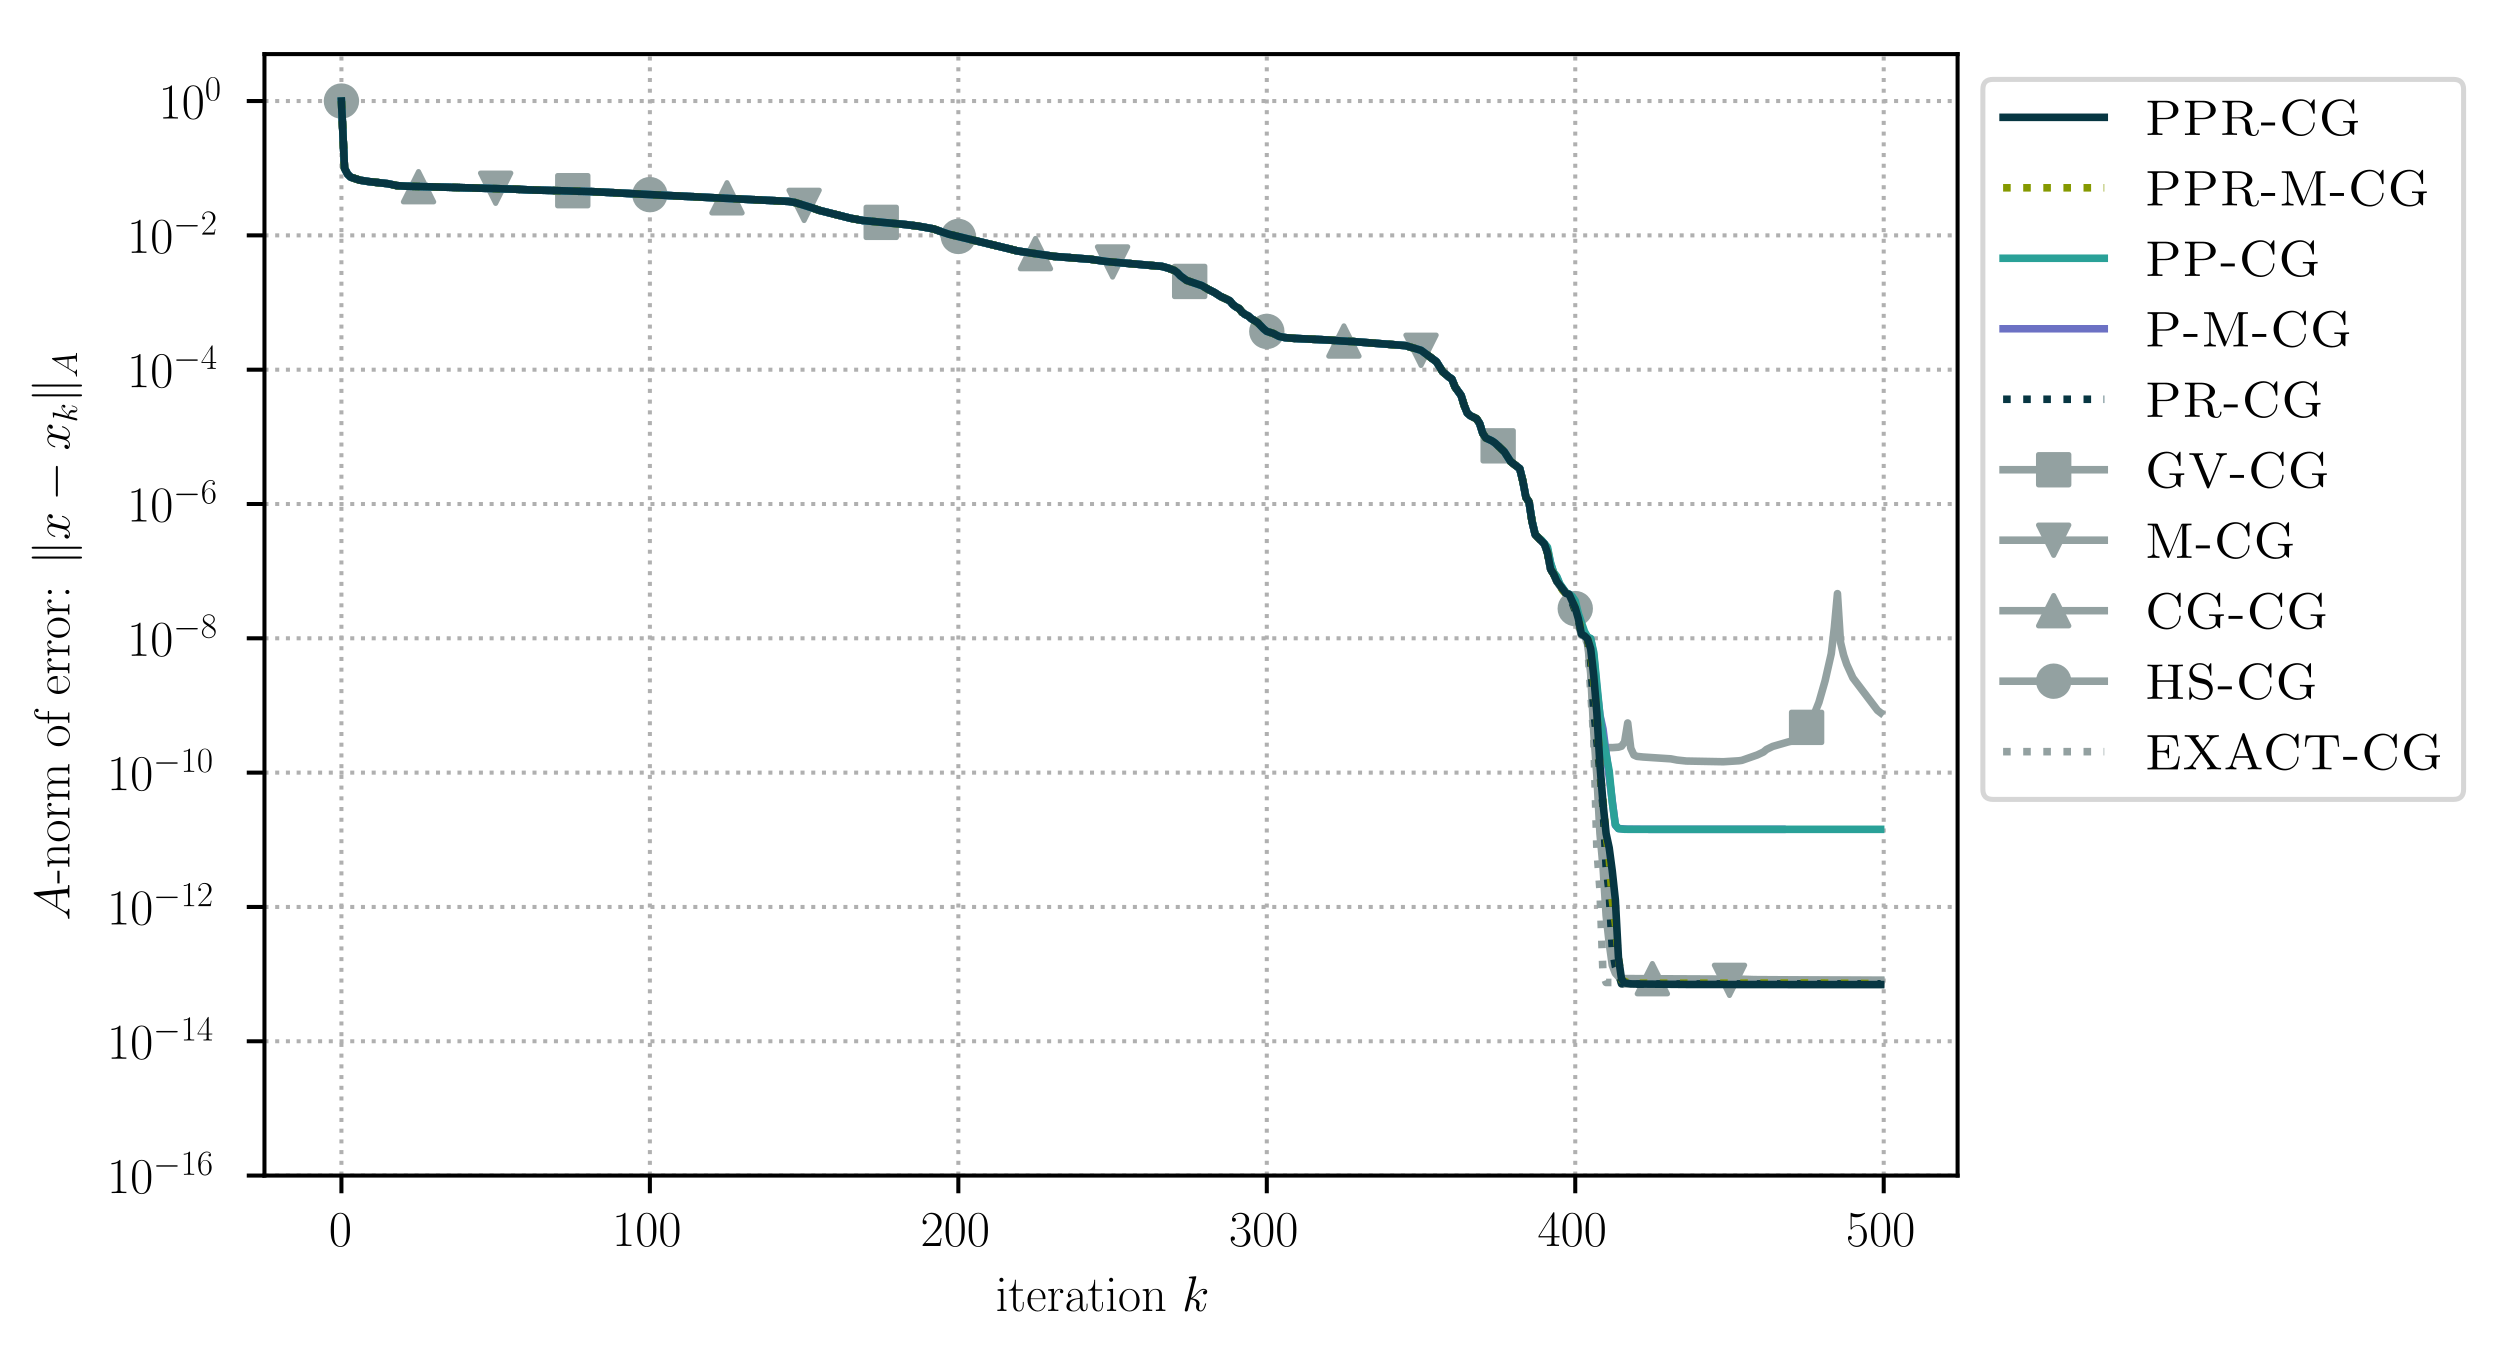 <?xml version="1.0" encoding="utf-8" standalone="no"?>
<!DOCTYPE svg PUBLIC "-//W3C//DTD SVG 1.1//EN"
  "http://www.w3.org/Graphics/SVG/1.1/DTD/svg11.dtd">
<!-- Created with matplotlib (https://matplotlib.org/) -->
<svg height="268.371pt" version="1.1" viewBox="0 0 494.35 268.371" width="494.35pt" xmlns="http://www.w3.org/2000/svg" xmlns:xlink="http://www.w3.org/1999/xlink">
 <defs>
  <style type="text/css">
*{stroke-linecap:butt;stroke-linejoin:round;}
  </style>
 </defs>
 <g id="figure_1">
  <g id="patch_1">
   <path d="M -0 268.371 
L 494.35 268.371 
L 494.35 0 
L -0 0 
z
" style="fill:#ffffff;"/>
  </g>
  <g id="axes_1">
   <g id="patch_2">
    <path d="M 52.294 232.46 
L 387.094 232.46 
L 387.094 10.7 
L 52.294 10.7 
z
" style="fill:#ffffff;"/>
   </g>
   <g id="matplotlib.axis_1">
    <g id="xtick_1">
     <g id="line2d_1">
      <path clip-path="url(#p536a7ef514)" d="M 67.513 232.46 
L 67.513 10.7 
" style="fill:none;stroke:#b0b0b0;stroke-dasharray:0.8,1.32;stroke-dashoffset:0;stroke-width:0.8;"/>
     </g>
     <g id="line2d_2">
      <defs>
       <path d="M 0 0 
L 0 3.5 
" id="m9fbf818a8a" style="stroke:#000000;stroke-width:0.8;"/>
      </defs>
      <g>
       <use style="stroke:#000000;stroke-width:0.8;" x="67.513" xlink:href="#m9fbf818a8a" y="232.46"/>
      </g>
     </g>
     <g id="text_1">
      <!-- $0$ -->
      <defs>
       <path d="M 42 31.844 
C 42 37.969 41.906 48.422 37.703 56.453 
C 34 63.484 28.094 66 22.906 66 
C 18.094 66 12 63.781 8.203 56.562 
C 4.203 49.016 3.797 39.672 3.797 31.844 
C 3.797 26.109 3.906 17.375 7 9.734 
C 11.297 -0.609 19 -2 22.906 -2 
C 27.5 -2 34.5 -0.109 38.594 9.438 
C 41.594 16.375 42 24.5 42 31.844 
z
M 22.906 -0.406 
C 16.5 -0.406 12.703 5.125 11.297 12.75 
C 10.203 18.688 10.203 27.328 10.203 32.953 
C 10.203 40.688 10.203 47.109 11.5 53.234 
C 13.406 61.781 19 64.391 22.906 64.391 
C 27 64.391 32.297 61.672 34.203 53.438 
C 35.5 47.719 35.594 40.984 35.594 32.953 
C 35.594 26.422 35.594 18.375 34.406 12.453 
C 32.297 1.5 26.406 -0.406 22.906 -0.406 
z
" id="CMR17-48"/>
      </defs>
      <g transform="translate(65.022 246.378)scale(0.1 -0.1)">
       <use transform="scale(0.996)" xlink:href="#CMR17-48"/>
      </g>
     </g>
    </g>
    <g id="xtick_2">
     <g id="line2d_3">
      <path clip-path="url(#p536a7ef514)" d="M 128.507 232.46 
L 128.507 10.7 
" style="fill:none;stroke:#b0b0b0;stroke-dasharray:0.8,1.32;stroke-dashoffset:0;stroke-width:0.8;"/>
     </g>
     <g id="line2d_4">
      <g>
       <use style="stroke:#000000;stroke-width:0.8;" x="128.507" xlink:href="#m9fbf818a8a" y="232.46"/>
      </g>
     </g>
     <g id="text_2">
      <!-- $100$ -->
      <defs>
       <path d="M 26.594 63.797 
C 26.594 65.891 26.5 66 25.094 66 
C 21.203 61.359 15.297 59.891 9.703 59.688 
C 9.406 59.688 8.906 59.688 8.797 59.5 
C 8.703 59.297 8.703 59.094 8.703 57 
C 11.797 57 17 57.594 21 59.984 
L 21 7.297 
C 21 3.797 20.797 2.594 12.203 2.594 
L 9.203 2.594 
L 9.203 0 
C 14 0.094 19 0.188 23.797 0.188 
C 28.594 0.188 33.594 0.094 38.406 0 
L 38.406 2.594 
L 35.406 2.594 
C 26.797 2.594 26.594 3.688 26.594 7.297 
z
" id="CMR17-49"/>
      </defs>
      <g transform="translate(121.035 246.378)scale(0.1 -0.1)">
       <use transform="scale(0.996)" xlink:href="#CMR17-49"/>
       <use transform="translate(45.69 0)scale(0.996)" xlink:href="#CMR17-48"/>
       <use transform="translate(91.381 0)scale(0.996)" xlink:href="#CMR17-48"/>
      </g>
     </g>
    </g>
    <g id="xtick_3">
     <g id="line2d_5">
      <path clip-path="url(#p536a7ef514)" d="M 189.502 232.46 
L 189.502 10.7 
" style="fill:none;stroke:#b0b0b0;stroke-dasharray:0.8,1.32;stroke-dashoffset:0;stroke-width:0.8;"/>
     </g>
     <g id="line2d_6">
      <g>
       <use style="stroke:#000000;stroke-width:0.8;" x="189.502" xlink:href="#m9fbf818a8a" y="232.46"/>
      </g>
     </g>
     <g id="text_3">
      <!-- $200$ -->
      <defs>
       <path d="M 41.703 15.469 
L 39.906 15.469 
C 38.906 8.391 38.094 7.188 37.703 6.594 
C 37.203 5.797 30 5.797 28.594 5.797 
L 9.406 5.797 
C 13 9.688 20 16.766 28.5 24.938 
C 34.594 30.719 41.703 37.5 41.703 47.391 
C 41.703 59.188 32.297 66 21.797 66 
C 10.797 66 4.094 56.297 4.094 47.297 
C 4.094 43.391 7 42.891 8.203 42.891 
C 9.203 42.891 12.203 43.484 12.203 46.984 
C 12.203 50.094 9.594 51 8.203 51 
C 7.594 51 7 50.891 6.594 50.688 
C 8.5 59.188 14.297 63.391 20.406 63.391 
C 29.094 63.391 34.797 56.5 34.797 47.391 
C 34.797 38.703 29.703 31.219 24 24.734 
L 4.094 2.297 
L 4.094 0 
L 39.297 0 
z
" id="CMR17-50"/>
      </defs>
      <g transform="translate(182.03 246.378)scale(0.1 -0.1)">
       <use transform="scale(0.996)" xlink:href="#CMR17-50"/>
       <use transform="translate(45.69 0)scale(0.996)" xlink:href="#CMR17-48"/>
       <use transform="translate(91.381 0)scale(0.996)" xlink:href="#CMR17-48"/>
      </g>
     </g>
    </g>
    <g id="xtick_4">
     <g id="line2d_7">
      <path clip-path="url(#p536a7ef514)" d="M 250.497 232.46 
L 250.497 10.7 
" style="fill:none;stroke:#b0b0b0;stroke-dasharray:0.8,1.32;stroke-dashoffset:0;stroke-width:0.8;"/>
     </g>
     <g id="line2d_8">
      <g>
       <use style="stroke:#000000;stroke-width:0.8;" x="250.497" xlink:href="#m9fbf818a8a" y="232.46"/>
      </g>
     </g>
     <g id="text_4">
      <!-- $300$ -->
      <defs>
       <path d="M 22.094 34 
C 31 34 34.906 26.141 34.906 17.094 
C 34.906 5.031 28.5 0.391 22.703 0.391 
C 17.406 0.391 8.797 3.016 6.094 10.797 
C 6.594 10.594 7.094 10.594 7.594 10.594 
C 10 10.594 11.797 12.188 11.797 14.797 
C 11.797 17.688 9.594 19 7.594 19 
C 5.906 19 3.297 18.188 3.297 14.484 
C 3.297 5.234 12.297 -2 22.906 -2 
C 34 -2 42.5 6.75 42.5 16.984 
C 42.5 26.844 34.5 34 25 35.094 
C 32.594 36.672 39.906 43.375 39.906 52.391 
C 39.906 60.25 32 66 23 66 
C 13.906 66 5.906 60.344 5.906 52.297 
C 5.906 48.797 8.5 48.188 9.797 48.188 
C 11.906 48.188 13.703 49.484 13.703 52.094 
C 13.703 54.688 11.906 56 9.797 56 
C 9.406 56 8.906 56 8.5 55.797 
C 11.406 62.484 19.297 63.688 22.797 63.688 
C 26.297 63.688 32.906 61.969 32.906 52.297 
C 32.906 49.484 32.5 44.547 29.094 40.219 
C 26.094 36.391 22.703 36.188 19.406 35.891 
C 18.906 35.891 16.594 35.688 16.203 35.688 
C 15.5 35.594 15.094 35.5 15.094 34.797 
C 15.094 34.094 15.203 34 17.203 34 
z
" id="CMR17-51"/>
      </defs>
      <g transform="translate(243.025 246.378)scale(0.1 -0.1)">
       <use transform="scale(0.996)" xlink:href="#CMR17-51"/>
       <use transform="translate(45.69 0)scale(0.996)" xlink:href="#CMR17-48"/>
       <use transform="translate(91.381 0)scale(0.996)" xlink:href="#CMR17-48"/>
      </g>
     </g>
    </g>
    <g id="xtick_5">
     <g id="line2d_9">
      <path clip-path="url(#p536a7ef514)" d="M 311.491 232.46 
L 311.491 10.7 
" style="fill:none;stroke:#b0b0b0;stroke-dasharray:0.8,1.32;stroke-dashoffset:0;stroke-width:0.8;"/>
     </g>
     <g id="line2d_10">
      <g>
       <use style="stroke:#000000;stroke-width:0.8;" x="311.491" xlink:href="#m9fbf818a8a" y="232.46"/>
      </g>
     </g>
     <g id="text_5">
      <!-- $400$ -->
      <defs>
       <path d="M 33.594 64.797 
C 33.594 66.891 33.5 67 31.703 67 
L 2 19.594 
L 2 17 
L 27.797 17 
L 27.797 7.188 
C 27.797 3.594 27.594 2.594 20.594 2.594 
L 18.703 2.594 
L 18.703 0 
C 21.906 0.188 27.297 0.188 30.703 0.188 
C 34.094 0.188 39.5 0.188 42.703 0 
L 42.703 2.594 
L 40.797 2.594 
C 33.797 2.594 33.594 3.594 33.594 7.188 
L 33.594 17 
L 43.797 17 
L 43.797 19.594 
L 33.594 19.594 
z
M 28.094 58.172 
L 28.094 19.594 
L 4 19.594 
z
" id="CMR17-52"/>
      </defs>
      <g transform="translate(304.019 246.378)scale(0.1 -0.1)">
       <use transform="scale(0.996)" xlink:href="#CMR17-52"/>
       <use transform="translate(45.69 0)scale(0.996)" xlink:href="#CMR17-48"/>
       <use transform="translate(91.381 0)scale(0.996)" xlink:href="#CMR17-48"/>
      </g>
     </g>
    </g>
    <g id="xtick_6">
     <g id="line2d_11">
      <path clip-path="url(#p536a7ef514)" d="M 372.486 232.46 
L 372.486 10.7 
" style="fill:none;stroke:#b0b0b0;stroke-dasharray:0.8,1.32;stroke-dashoffset:0;stroke-width:0.8;"/>
     </g>
     <g id="line2d_12">
      <g>
       <use style="stroke:#000000;stroke-width:0.8;" x="372.486" xlink:href="#m9fbf818a8a" y="232.46"/>
      </g>
     </g>
     <g id="text_6">
      <!-- $500$ -->
      <defs>
       <path d="M 11.406 58.594 
C 12.406 58.188 16.5 56.891 20.703 56.891 
C 30 56.891 35.094 61.891 38 64.688 
C 38 65.484 38 66 37.406 66 
C 37.297 66 37.094 66 36.297 65.594 
C 32.797 64.094 28.703 63 23.703 63 
C 20.703 63 16.203 63.359 11.297 65.484 
C 10.203 66 10 66 9.906 66 
C 9.406 66 9.297 65.891 9.297 63.906 
L 9.297 34.859 
C 9.297 33.016 9.297 32.5 10.297 32.5 
C 10.797 32.5 11 32.703 11.5 33.422 
C 14.703 38.047 19.094 40 24.094 40 
C 27.594 40 35.094 37.734 35.094 20.203 
C 35.094 16.984 35.094 11.188 32.094 6.594 
C 29.594 2.484 25.703 0.391 21.406 0.391 
C 14.797 0.391 8.094 4.984 6.297 12.688 
C 6.703 12.594 7.5 12.391 7.906 12.391 
C 9.203 12.391 11.703 13.094 11.703 16.188 
C 11.703 18.891 9.797 20 7.906 20 
C 5.594 20 4.094 18.594 4.094 15.797 
C 4.094 7.094 11 -2 21.594 -2 
C 31.906 -2 41.703 6.891 41.703 19.797 
C 41.703 32.094 33.906 41.594 24.203 41.594 
C 19.094 41.594 14.797 39.688 11.406 36 
z
" id="CMR17-53"/>
      </defs>
      <g transform="translate(365.014 246.378)scale(0.1 -0.1)">
       <use transform="scale(0.996)" xlink:href="#CMR17-53"/>
       <use transform="translate(45.69 0)scale(0.996)" xlink:href="#CMR17-48"/>
       <use transform="translate(91.381 0)scale(0.996)" xlink:href="#CMR17-48"/>
      </g>
     </g>
    </g>
    <g id="text_7">
     <!-- iteration $k$ -->
     <defs>
      <path d="M 15.5 61.891 
C 15.5 64.094 13.703 66 11.406 66 
C 9.203 66 7.297 64.188 7.297 61.891 
C 7.297 59.688 9.094 57.797 11.406 57.797 
C 13.594 57.797 15.5 59.594 15.5 61.891 
z
M 3.797 42.891 
L 3.797 40.297 
C 9.406 40.297 10.203 39.688 10.203 34.859 
L 10.203 6.922 
C 10.203 3.094 9.797 2.594 3.406 2.594 
L 3.406 0 
C 5.797 0.188 10.094 0.188 12.594 0.188 
C 15 0.188 19.094 0.188 21.406 0 
L 21.406 2.594 
C 15.5 2.594 15.297 3.203 15.297 6.812 
L 15.297 44 
z
" id="CMR17-105"/>
      <path d="M 15.094 40.391 
L 29.094 40.391 
L 29.094 43 
L 15.094 43 
L 15.094 62 
L 13.297 62 
C 13.094 51.438 9.594 42.188 1.094 41.984 
L 1.094 40.391 
L 9.797 40.391 
L 9.797 12.156 
C 9.797 10.234 9.797 -1 21.406 -1 
C 27.297 -1 30.703 4.812 30.703 12.25 
L 30.703 17.984 
L 28.906 17.984 
L 28.906 12.344 
C 28.906 5.422 26.203 0.797 22 0.797 
C 19.094 0.797 15.094 2.797 15.094 11.953 
z
" id="CMR17-116"/>
      <path d="M 38.094 23.484 
C 38.5 23.891 38.5 24.094 38.5 25.094 
C 38.5 35.172 33.094 44 21.703 44 
C 11.094 44 2.703 33.984 2.703 21.781 
C 2.703 8.656 12.203 -1 22.797 -1 
C 34 -1 38.406 9.672 38.406 11.797 
C 38.406 12.5 37.797 12.5 37.594 12.5 
C 36.906 12.5 36.797 12.297 36.406 11.078 
C 34.203 4.219 28.703 0.797 23.5 0.797 
C 19.203 0.797 14.906 3.219 12.203 7.656 
C 9.094 12.797 9.094 18.75 9.094 23.484 
z
M 9.203 25 
C 9.906 39.234 17.594 42.391 21.594 42.391 
C 28.406 42.391 33 36.062 33.094 25 
z
" id="CMR17-101"/>
      <path d="M 15 23.703 
C 15 33.344 19.094 42.391 26.594 42.391 
C 27.297 42.391 28 42.297 28.703 41.984 
C 28.703 41.984 26.5 41.281 26.5 38.672 
C 26.5 36.266 28.406 35.266 29.906 35.266 
C 31.094 35.266 33.297 35.969 33.297 38.781 
C 33.297 41.984 30.094 44 26.703 44 
C 19.094 44 15.797 36.562 14.797 33.047 
L 14.703 33.047 
L 14.703 44 
L 3.094 42.891 
L 3.094 40.281 
C 9 40.281 9.906 39.688 9.906 34.859 
L 9.906 6.922 
C 9.906 3.094 9.5 2.594 3.094 2.594 
L 3.094 0 
C 5.5 0.188 10.094 0.188 12.703 0.188 
C 15.594 0.188 20.703 0.188 23.406 0 
L 23.406 2.594 
C 16.203 2.594 15 2.594 15 7.109 
z
" id="CMR17-114"/>
      <path d="M 36 25.875 
C 36 32 36 35.547 31.797 39.594 
C 28.094 42.984 23.797 44 20.406 44 
C 12.5 44 6.797 37.625 6.797 30.891 
C 6.797 27.188 9.797 27 10.406 27 
C 11.703 27 14 27.797 14 30.594 
C 14 33.094 12.094 34.188 10.406 34.188 
C 10 34.188 9.5 34.094 9.203 34 
C 11.297 40.531 16.703 42.391 20.203 42.391 
C 25.203 42.391 30.703 37.828 30.703 29.297 
L 30.703 25.5 
C 24.797 25.297 17.703 24.5 12.094 21.453 
C 5.797 17.922 4 12.844 4 9 
C 4 1.203 13 -1 18.297 -1 
C 23.797 -1 28.906 2.109 31.094 7.891 
C 31.297 3.422 34.094 -0.609 38.5 -0.609 
C 40.594 -0.609 45.906 0.797 45.906 8.797 
L 45.906 14.469 
L 44.094 14.469 
L 44.094 8.703 
C 44.094 2.516 41.406 1.703 40.094 1.703 
C 36 1.703 36 6.969 36 11.438 
z
M 30.703 13.859 
C 30.703 5.047 24.5 0.594 19 0.594 
C 14 0.594 10.094 4.344 10.094 9 
C 10.094 12.047 11.406 17.406 17.203 20.656 
C 22 23.391 27.5 23.797 30.703 24 
z
" id="CMR17-97"/>
      <path d="M 43.094 21.188 
C 43.094 34 33.797 44 22.906 44 
C 12 44 2.703 34 2.703 21.188 
C 2.703 8.594 12 -1 22.906 -1 
C 33.797 -1 43.094 8.594 43.094 21.188 
z
M 22.906 0.797 
C 18.203 0.797 14.203 3.594 11.906 7.5 
C 9.406 12 9.094 17.594 9.094 22 
C 9.094 26.188 9.297 31.391 11.906 35.891 
C 13.906 39.188 17.797 42.391 22.906 42.391 
C 27.406 42.391 31.203 39.891 33.594 36.391 
C 36.703 31.688 36.703 25.094 36.703 22 
C 36.703 18.094 36.5 12.094 33.797 7.297 
C 31 2.688 26.703 0.797 22.906 0.797 
z
" id="CMR17-111"/>
      <path d="M 41.5 30.531 
C 41.5 35.656 40.5 44 28.703 44 
C 20.797 44 16.703 37.875 15.203 33.844 
L 15.094 33.844 
L 15.094 44 
L 3.297 42.891 
L 3.297 40.281 
C 9.203 40.281 10.094 39.688 10.094 34.859 
L 10.094 6.922 
C 10.094 3.094 9.703 2.594 3.297 2.594 
L 3.297 0 
C 5.703 0.188 10.094 0.188 12.703 0.188 
C 15.297 0.188 19.797 0.188 22.203 0 
L 22.203 2.594 
C 15.797 2.594 15.406 3 15.406 6.922 
L 15.406 26.219 
C 15.406 35.453 21 42.391 28 42.391 
C 35.406 42.391 36.203 35.766 36.203 30.938 
L 36.203 6.922 
C 36.203 3.094 35.797 2.594 29.406 2.594 
L 29.406 0 
C 31.797 0.188 36.203 0.188 38.797 0.188 
C 41.406 0.188 45.906 0.188 48.297 0 
L 48.297 2.594 
C 41.906 2.594 41.5 3 41.5 6.922 
z
" id="CMR17-110"/>
      <path d="M 28.094 66.484 
C 28.203 66.891 28.406 67.484 28.406 67.984 
C 28.406 69 27.406 69 27.203 69 
C 27.094 69 23.5 68.688 21.703 68.484 
C 20 68.391 18.5 68.188 16.703 68.094 
C 14.297 67.891 13.594 67.797 13.594 65.984 
C 13.594 64.984 14.594 64.984 15.594 64.984 
C 20.703 64.984 20.703 64.109 20.703 63.125 
C 20.703 62.719 20.703 62.531 20.203 60.75 
L 5.906 3.906 
C 5.5 2.391 5.5 2.203 5.5 1.594 
C 5.5 -0.609 7.203 -1 8.203 -1 
C 11 -1 11.594 1.188 12.406 4.297 
L 17.094 23.062 
C 24.297 22.266 28.594 19.25 28.594 14.438 
C 28.594 13.828 28.594 13.438 28.297 11.922 
C 27.906 10.422 27.906 9.219 27.906 8.719 
C 27.906 2.891 31.703 -1 36.797 -1 
C 41.406 -1 43.797 3.203 44.594 4.609 
C 46.703 8.312 48 13.938 48 14.328 
C 48 14.828 47.594 15.234 47 15.234 
C 46.094 15.234 46 14.828 45.594 13.234 
C 44.203 8.016 42.094 1 37 1 
C 35 1 33.703 2 33.703 5.812 
C 33.703 7.719 34.094 9.922 34.5 11.422 
C 34.906 13.234 34.906 13.328 34.906 14.531 
C 34.906 20.453 29.594 23.766 20.406 24.969 
C 24 27.172 27.594 31.078 29 32.594 
C 34.703 38.984 38.594 41.984 43.203 41.984 
C 45.5 41.984 46.094 41.484 46.797 41 
C 43.094 40.594 41.703 37.984 41.703 35.984 
C 41.703 33.594 43.594 32.797 45 32.797 
C 47.703 32.797 50.094 35.094 50.094 38.297 
C 50.094 41.156 47.797 44 43.297 44 
C 37.797 44 33.297 40.297 26.203 32.297 
C 25.203 31.078 21.5 27.281 17.797 25.875 
z
" id="CMMI12-107"/>
     </defs>
     <g transform="translate(196.885 259.234)scale(0.1 -0.1)">
      <use transform="scale(0.996)" xlink:href="#CMR17-105"/>
      <use transform="translate(24.871 0)scale(0.996)" xlink:href="#CMR17-116"/>
      <use transform="translate(60.152 0)scale(0.996)" xlink:href="#CMR17-101"/>
      <use transform="translate(100.637 0)scale(0.996)" xlink:href="#CMR17-114"/>
      <use transform="translate(135.918 0)scale(0.996)" xlink:href="#CMR17-97"/>
      <use transform="translate(181.609 0)scale(0.996)" xlink:href="#CMR17-116"/>
      <use transform="translate(216.889 0)scale(0.996)" xlink:href="#CMR17-105"/>
      <use transform="translate(241.761 0)scale(0.996)" xlink:href="#CMR17-111"/>
      <use transform="translate(287.451 0)scale(0.996)" xlink:href="#CMR17-110"/>
      <use transform="translate(368.422 0)scale(0.996)" xlink:href="#CMMI12-107"/>
     </g>
    </g>
   </g>
   <g id="matplotlib.axis_2">
    <g id="ytick_1">
     <g id="line2d_13">
      <path clip-path="url(#p536a7ef514)" d="M 52.294 232.46 
L 387.094 232.46 
" style="fill:none;stroke:#b0b0b0;stroke-dasharray:0.8,1.32;stroke-dashoffset:0;stroke-width:0.8;"/>
     </g>
     <g id="line2d_14">
      <defs>
       <path d="M 0 0 
L -3.5 0 
" id="md55c4bcb0c" style="stroke:#000000;stroke-width:0.8;"/>
      </defs>
      <g>
       <use style="stroke:#000000;stroke-width:0.8;" x="52.294" xlink:href="#md55c4bcb0c" y="232.46"/>
      </g>
     </g>
     <g id="text_8">
      <!-- $10^{-16}$ -->
      <defs>
       <path d="M 65.906 23 
C 67.594 23 69.406 23 69.406 25 
C 69.406 27 67.594 27 65.906 27 
L 11.797 27 
C 10.094 27 8.297 27 8.297 25 
C 8.297 23 10.094 23 11.797 23 
z
" id="CMSY10-0"/>
       <path d="M 10.594 34.344 
C 10.594 58 21.797 63.688 28.297 63.688 
C 30.406 63.688 35.5 63.266 37.5 59.094 
C 35.906 59.094 32.906 59.094 32.906 55.594 
C 32.906 52.891 35.094 52 36.5 52 
C 37.406 52 40.094 52.391 40.094 55.797 
C 40.094 62.297 35.094 66 28.203 66 
C 16.297 66 3.797 53.297 3.797 31.422 
C 3.797 4.016 15.094 -2 23.094 -2 
C 32.797 -2 42 6.734 42 20.234 
C 42 32.828 33.906 42 23.703 42 
C 17.594 42 13.094 37.969 10.594 30.922 
z
M 23.094 0.391 
C 10.797 0.391 10.797 18.938 10.797 22.656 
C 10.797 29.906 14.203 40.391 23.5 40.391 
C 25.203 40.391 30.094 40.391 33.406 33.438 
C 35.203 29.516 35.203 25.375 35.203 20.344 
C 35.203 14.906 35.203 10.875 33.094 6.844 
C 30.906 2.703 27.703 0.391 23.094 0.391 
z
" id="CMR17-54"/>
      </defs>
      <g transform="translate(21.163 235.919)scale(0.1 -0.1)">
       <use transform="scale(0.996)" xlink:href="#CMR17-49"/>
       <use transform="translate(45.69 0)scale(0.996)" xlink:href="#CMR17-48"/>
       <use transform="translate(91.381 36.154)scale(0.697)" xlink:href="#CMSY10-0"/>
       <use transform="translate(145.622 36.154)scale(0.697)" xlink:href="#CMR17-49"/>
       <use transform="translate(177.605 36.154)scale(0.697)" xlink:href="#CMR17-54"/>
      </g>
     </g>
    </g>
    <g id="ytick_2">
     <g id="line2d_15">
      <path clip-path="url(#p536a7ef514)" d="M 52.294 205.9 
L 387.094 205.9 
" style="fill:none;stroke:#b0b0b0;stroke-dasharray:0.8,1.32;stroke-dashoffset:0;stroke-width:0.8;"/>
     </g>
     <g id="line2d_16">
      <g>
       <use style="stroke:#000000;stroke-width:0.8;" x="52.294" xlink:href="#md55c4bcb0c" y="205.9"/>
      </g>
     </g>
     <g id="text_9">
      <!-- $10^{-14}$ -->
      <g transform="translate(21.163 209.36)scale(0.1 -0.1)">
       <use transform="scale(0.996)" xlink:href="#CMR17-49"/>
       <use transform="translate(45.69 0)scale(0.996)" xlink:href="#CMR17-48"/>
       <use transform="translate(91.381 36.154)scale(0.697)" xlink:href="#CMSY10-0"/>
       <use transform="translate(145.622 36.154)scale(0.697)" xlink:href="#CMR17-49"/>
       <use transform="translate(177.605 36.154)scale(0.697)" xlink:href="#CMR17-52"/>
      </g>
     </g>
    </g>
    <g id="ytick_3">
     <g id="line2d_17">
      <path clip-path="url(#p536a7ef514)" d="M 52.294 179.341 
L 387.094 179.341 
" style="fill:none;stroke:#b0b0b0;stroke-dasharray:0.8,1.32;stroke-dashoffset:0;stroke-width:0.8;"/>
     </g>
     <g id="line2d_18">
      <g>
       <use style="stroke:#000000;stroke-width:0.8;" x="52.294" xlink:href="#md55c4bcb0c" y="179.341"/>
      </g>
     </g>
     <g id="text_10">
      <!-- $10^{-12}$ -->
      <g transform="translate(21.163 182.8)scale(0.1 -0.1)">
       <use transform="scale(0.996)" xlink:href="#CMR17-49"/>
       <use transform="translate(45.69 0)scale(0.996)" xlink:href="#CMR17-48"/>
       <use transform="translate(91.381 36.154)scale(0.697)" xlink:href="#CMSY10-0"/>
       <use transform="translate(145.622 36.154)scale(0.697)" xlink:href="#CMR17-49"/>
       <use transform="translate(177.605 36.154)scale(0.697)" xlink:href="#CMR17-50"/>
      </g>
     </g>
    </g>
    <g id="ytick_4">
     <g id="line2d_19">
      <path clip-path="url(#p536a7ef514)" d="M 52.294 152.781 
L 387.094 152.781 
" style="fill:none;stroke:#b0b0b0;stroke-dasharray:0.8,1.32;stroke-dashoffset:0;stroke-width:0.8;"/>
     </g>
     <g id="line2d_20">
      <g>
       <use style="stroke:#000000;stroke-width:0.8;" x="52.294" xlink:href="#md55c4bcb0c" y="152.781"/>
      </g>
     </g>
     <g id="text_11">
      <!-- $10^{-10}$ -->
      <g transform="translate(21.163 156.24)scale(0.1 -0.1)">
       <use transform="scale(0.996)" xlink:href="#CMR17-49"/>
       <use transform="translate(45.69 0)scale(0.996)" xlink:href="#CMR17-48"/>
       <use transform="translate(91.381 36.154)scale(0.697)" xlink:href="#CMSY10-0"/>
       <use transform="translate(145.622 36.154)scale(0.697)" xlink:href="#CMR17-49"/>
       <use transform="translate(177.605 36.154)scale(0.697)" xlink:href="#CMR17-48"/>
      </g>
     </g>
    </g>
    <g id="ytick_5">
     <g id="line2d_21">
      <path clip-path="url(#p536a7ef514)" d="M 52.294 126.221 
L 387.094 126.221 
" style="fill:none;stroke:#b0b0b0;stroke-dasharray:0.8,1.32;stroke-dashoffset:0;stroke-width:0.8;"/>
     </g>
     <g id="line2d_22">
      <g>
       <use style="stroke:#000000;stroke-width:0.8;" x="52.294" xlink:href="#md55c4bcb0c" y="126.221"/>
      </g>
     </g>
     <g id="text_12">
      <!-- $10^{-8}$ -->
      <defs>
       <path d="M 27.203 35.766 
C 33.5 38.969 39.906 43.797 39.906 51.531 
C 39.906 60.688 31.094 66 23 66 
C 13.906 66 5.906 59.375 5.906 50.234 
C 5.906 47.719 6.5 43.391 10.406 39.578 
C 11.406 38.578 15.594 35.562 18.297 33.656 
C 13.797 31.344 3.297 25.812 3.297 14.766 
C 3.297 4.406 13.094 -2 22.797 -2 
C 33.5 -2 42.5 5.719 42.5 15.969 
C 42.5 25.109 36.406 29.328 32.406 32.047 
z
M 14.094 44.609 
C 13.297 45.109 9.297 48.219 9.297 52.938 
C 9.297 59.078 15.594 63.688 22.797 63.688 
C 30.703 63.688 36.5 58.062 36.5 51.531 
C 36.5 42.188 26.094 36.859 25.594 36.859 
C 25.5 36.859 25.406 36.859 24.594 37.469 
z
M 32.5 24 
C 34 22.906 38.797 19.578 38.797 13.453 
C 38.797 6.016 31.406 0.391 23 0.391 
C 13.906 0.391 7 6.922 7 14.859 
C 7 22.797 13.094 29.438 20 32.547 
z
" id="CMR17-56"/>
      </defs>
      <g transform="translate(25.134 129.68)scale(0.1 -0.1)">
       <use transform="scale(0.996)" xlink:href="#CMR17-49"/>
       <use transform="translate(45.69 0)scale(0.996)" xlink:href="#CMR17-48"/>
       <use transform="translate(91.381 36.154)scale(0.697)" xlink:href="#CMSY10-0"/>
       <use transform="translate(145.622 36.154)scale(0.697)" xlink:href="#CMR17-56"/>
      </g>
     </g>
    </g>
    <g id="ytick_6">
     <g id="line2d_23">
      <path clip-path="url(#p536a7ef514)" d="M 52.294 99.661 
L 387.094 99.661 
" style="fill:none;stroke:#b0b0b0;stroke-dasharray:0.8,1.32;stroke-dashoffset:0;stroke-width:0.8;"/>
     </g>
     <g id="line2d_24">
      <g>
       <use style="stroke:#000000;stroke-width:0.8;" x="52.294" xlink:href="#md55c4bcb0c" y="99.661"/>
      </g>
     </g>
     <g id="text_13">
      <!-- $10^{-6}$ -->
      <g transform="translate(25.134 103.121)scale(0.1 -0.1)">
       <use transform="scale(0.996)" xlink:href="#CMR17-49"/>
       <use transform="translate(45.69 0)scale(0.996)" xlink:href="#CMR17-48"/>
       <use transform="translate(91.381 36.154)scale(0.697)" xlink:href="#CMSY10-0"/>
       <use transform="translate(145.622 36.154)scale(0.697)" xlink:href="#CMR17-54"/>
      </g>
     </g>
    </g>
    <g id="ytick_7">
     <g id="line2d_25">
      <path clip-path="url(#p536a7ef514)" d="M 52.294 73.102 
L 387.094 73.102 
" style="fill:none;stroke:#b0b0b0;stroke-dasharray:0.8,1.32;stroke-dashoffset:0;stroke-width:0.8;"/>
     </g>
     <g id="line2d_26">
      <g>
       <use style="stroke:#000000;stroke-width:0.8;" x="52.294" xlink:href="#md55c4bcb0c" y="73.102"/>
      </g>
     </g>
     <g id="text_14">
      <!-- $10^{-4}$ -->
      <g transform="translate(25.134 76.561)scale(0.1 -0.1)">
       <use transform="scale(0.996)" xlink:href="#CMR17-49"/>
       <use transform="translate(45.69 0)scale(0.996)" xlink:href="#CMR17-48"/>
       <use transform="translate(91.381 36.154)scale(0.697)" xlink:href="#CMSY10-0"/>
       <use transform="translate(145.622 36.154)scale(0.697)" xlink:href="#CMR17-52"/>
      </g>
     </g>
    </g>
    <g id="ytick_8">
     <g id="line2d_27">
      <path clip-path="url(#p536a7ef514)" d="M 52.294 46.542 
L 387.094 46.542 
" style="fill:none;stroke:#b0b0b0;stroke-dasharray:0.8,1.32;stroke-dashoffset:0;stroke-width:0.8;"/>
     </g>
     <g id="line2d_28">
      <g>
       <use style="stroke:#000000;stroke-width:0.8;" x="52.294" xlink:href="#md55c4bcb0c" y="46.542"/>
      </g>
     </g>
     <g id="text_15">
      <!-- $10^{-2}$ -->
      <g transform="translate(25.134 50.001)scale(0.1 -0.1)">
       <use transform="scale(0.996)" xlink:href="#CMR17-49"/>
       <use transform="translate(45.69 0)scale(0.996)" xlink:href="#CMR17-48"/>
       <use transform="translate(91.381 36.154)scale(0.697)" xlink:href="#CMSY10-0"/>
       <use transform="translate(145.622 36.154)scale(0.697)" xlink:href="#CMR17-50"/>
      </g>
     </g>
    </g>
    <g id="ytick_9">
     <g id="line2d_29">
      <path clip-path="url(#p536a7ef514)" d="M 52.294 19.982 
L 387.094 19.982 
" style="fill:none;stroke:#b0b0b0;stroke-dasharray:0.8,1.32;stroke-dashoffset:0;stroke-width:0.8;"/>
     </g>
     <g id="line2d_30">
      <g>
       <use style="stroke:#000000;stroke-width:0.8;" x="52.294" xlink:href="#md55c4bcb0c" y="19.982"/>
      </g>
     </g>
     <g id="text_16">
      <!-- $10^{0}$ -->
      <g transform="translate(31.361 23.441)scale(0.1 -0.1)">
       <use transform="scale(0.996)" xlink:href="#CMR17-49"/>
       <use transform="translate(45.69 0)scale(0.996)" xlink:href="#CMR17-48"/>
       <use transform="translate(91.381 36.154)scale(0.697)" xlink:href="#CMR17-48"/>
      </g>
     </g>
    </g>
    <g id="text_17">
     <!-- $A$-norm of error: $\| x-x_k \|_A$ -->
     <defs>
      <path d="M 17 11.25 
C 13.5 5.234 10.094 3.203 5.297 2.891 
C 4.203 2.797 3.406 2.797 3.406 1 
C 3.406 0.391 3.906 0 4.594 0 
C 6.406 0 10.906 0.188 12.703 0.188 
C 15.594 0.188 18.797 0 21.594 0 
C 22.203 0 23.406 0 23.406 1.891 
C 23.406 2.797 22.594 2.891 22 2.891 
C 19.703 3.094 17.797 3.906 17.797 6.359 
C 17.797 7.781 18.406 8.906 19.703 11.156 
L 27.297 24 
L 52.797 24 
C 52.906 23.078 52.906 22.266 53 21.344 
C 53.297 18.688 54.5 8.094 54.5 6.156 
C 54.5 3.094 49.406 2.891 47.797 2.891 
C 46.703 2.891 45.594 2.891 45.594 1.094 
C 45.594 0 46.5 0 47.094 0 
C 48.797 0 50.797 0.188 52.5 0.188 
L 58.203 0.188 
C 64.297 0.188 68.703 0 68.797 0 
C 69.5 0 70.594 0 70.594 1.891 
C 70.594 2.891 69.703 2.891 68.203 2.891 
C 62.703 2.891 62.594 3.812 62.297 6.875 
L 56.203 68.797 
C 56 70.797 55.594 71 54.5 71 
C 53.5 71 52.906 70.797 52 69.297 
z
M 29 26.891 
L 49.094 59.859 
L 52.5 26.891 
z
" id="CMMI12-65"/>
      <path d="M 25.5 19.594 
L 25.5 24 
L 0.406 24 
L 0.406 19.594 
z
" id="CMR17-45"/>
      <path d="M 67.594 30.531 
C 67.594 35.562 66.703 44 54.797 44 
C 48 44 43.297 39.375 41.5 33.953 
L 41.406 33.953 
C 40.203 42.188 34.297 44 28.703 44 
C 20.797 44 16.703 37.875 15.203 33.844 
L 15.094 33.844 
L 15.094 44 
L 3.297 42.891 
L 3.297 40.281 
C 9.203 40.281 10.094 39.688 10.094 34.859 
L 10.094 6.922 
C 10.094 3.094 9.703 2.594 3.297 2.594 
L 3.297 0 
C 5.703 0.188 10.094 0.188 12.703 0.188 
C 15.297 0.188 19.797 0.188 22.203 0 
L 22.203 2.594 
C 15.797 2.594 15.406 3 15.406 6.922 
L 15.406 26.219 
C 15.406 35.453 21 42.391 28 42.391 
C 35.406 42.391 36.203 35.766 36.203 30.938 
L 36.203 6.922 
C 36.203 3.094 35.797 2.594 29.406 2.594 
L 29.406 0 
C 31.797 0.188 36.203 0.188 38.797 0.188 
C 41.406 0.188 45.906 0.188 48.297 0 
L 48.297 2.594 
C 41.906 2.594 41.5 3 41.5 6.922 
L 41.5 26.219 
C 41.5 35.453 47.094 42.391 54.094 42.391 
C 61.5 42.391 62.297 35.766 62.297 30.938 
L 62.297 6.922 
C 62.297 3.094 61.906 2.594 55.5 2.594 
L 55.5 0 
C 57.906 0.188 62.297 0.188 64.906 0.188 
C 67.5 0.188 72 0.188 74.406 0 
L 74.406 2.594 
C 68 2.594 67.594 3 67.594 6.922 
z
" id="CMR17-109"/>
      <path d="M 15.297 40.391 
L 26.703 40.391 
L 26.703 43 
L 15.094 43 
L 15.094 55.297 
C 15.094 63.688 19.297 68.391 23.594 68.391 
C 24.906 68.391 26.406 68.172 27.406 67.797 
C 26.594 67.594 24.5 66.891 24.5 64.391 
C 24.5 61.797 26.5 61 27.906 61 
C 29.297 61 31.297 61.797 31.297 64.391 
C 31.297 68.016 27.703 70 23.703 70 
C 18 70 10.203 65.797 10.203 55.094 
L 10.203 43 
L 2.203 43 
L 2.203 40.391 
L 10.203 40.391 
L 10.203 6.891 
C 10.203 3.094 9.797 2.594 3.406 2.594 
L 3.406 0 
C 5.797 0.188 10.406 0.188 13 0.188 
C 15.906 0.188 21 0.188 23.703 0 
L 23.703 2.594 
C 16.5 2.594 15.297 2.594 15.297 7.094 
z
" id="CMR17-102"/>
      <path d="M 16.594 38.891 
C 16.594 41.391 14.594 43 12.5 43 
C 10.5 43 8.406 41.391 8.406 38.891 
C 8.406 36.391 10.406 34.797 12.5 34.797 
C 14.5 34.797 16.594 36.391 16.594 38.891 
z
M 16.594 4.094 
C 16.594 6.594 14.594 8.188 12.5 8.188 
C 10.5 8.188 8.406 6.594 8.406 4.094 
C 8.406 1.594 10.406 0 12.5 0 
C 14.5 0 16.594 1.594 16.594 4.094 
z
" id="CMR17-58"/>
      <path d="M 17.203 71.594 
C 17.203 73.188 17.203 75 15.203 75 
C 13.203 75 13.203 72.797 13.203 71.297 
L 13.203 -21.312 
C 13.203 -22.906 13.203 -25 15.203 -25 
C 17.203 -25 17.203 -23.203 17.203 -21.609 
z
M 36.703 71.297 
C 36.703 72.891 36.703 75 34.703 75 
C 32.703 75 32.703 73.188 32.703 71.594 
L 32.703 -21.609 
C 32.703 -23.203 32.703 -25 34.703 -25 
C 36.703 -25 36.703 -22.812 36.703 -21.312 
z
" id="CMSY10-107"/>
      <path d="M 47.406 41 
C 44.203 40.391 43 37.984 43 36.094 
C 43 33.688 44.906 32.891 46.297 32.891 
C 49.297 32.891 51.406 35.484 51.406 38.188 
C 51.406 42.094 46.594 44 42.406 44 
C 36.297 44 32.906 38.297 32 36.391 
C 29.703 43.594 23.5 44 21.703 44 
C 11.5 44 6.094 31.141 6.094 28.891 
C 6.094 28.484 6.5 27.969 7.203 27.969 
C 8 27.969 8.203 28.578 8.406 28.984 
C 11.797 40.188 18.5 41.984 21.406 41.984 
C 25.906 41.984 26.797 38.094 26.797 35.688 
C 26.797 33.484 26.203 31.141 25 26.219 
L 21.594 12.156 
C 20.094 6.094 17.203 1 11.906 1 
C 11.406 1 8.906 1 6.797 1.969 
C 10.406 2.594 11.203 5.594 11.203 6.797 
C 11.203 8.797 9.703 10 7.797 10 
C 5.406 10 2.797 7.891 2.797 4.688 
C 2.797 0.891 7.5 -1 11.797 -1 
C 16.594 -1 20 2.391 22.094 6.484 
C 23.703 1 28.703 -1 32.406 -1 
C 42.594 -1 48 11.734 48 14 
C 48 14.516 47.594 14.922 47 14.922 
C 46.094 14.922 46 14.406 45.703 13.594 
C 43 4.688 37.203 1 32.703 1 
C 29.203 1 27.297 3.188 27.297 7.297 
C 27.297 9.484 27.703 11.125 29.297 17.906 
L 32.797 31.859 
C 34.297 37.891 37.703 41.984 42.297 41.984 
C 42.5 41.984 45.297 41.984 47.406 41 
z
" id="CMMI12-120"/>
     </defs>
     <g transform="translate(15.225 182.036)rotate(-90)scale(0.1 -0.1)">
      <use transform="translate(0 14.944)scale(0.996)" xlink:href="#CMMI12-65"/>
      <use transform="translate(73.128 14.944)scale(0.996)" xlink:href="#CMR17-45"/>
      <use transform="translate(103.204 14.944)scale(0.996)" xlink:href="#CMR17-110"/>
      <use transform="translate(154.099 14.944)scale(0.996)" xlink:href="#CMR17-111"/>
      <use transform="translate(199.79 14.944)scale(0.996)" xlink:href="#CMR17-114"/>
      <use transform="translate(235.07 14.944)scale(0.996)" xlink:href="#CMR17-109"/>
      <use transform="translate(342.066 14.944)scale(0.996)" xlink:href="#CMR17-111"/>
      <use transform="translate(387.757 14.944)scale(0.996)" xlink:href="#CMR17-102"/>
      <use transform="translate(445.306 14.944)scale(0.996)" xlink:href="#CMR17-101"/>
      <use transform="translate(485.792 14.944)scale(0.996)" xlink:href="#CMR17-114"/>
      <use transform="translate(521.072 14.944)scale(0.996)" xlink:href="#CMR17-114"/>
      <use transform="translate(556.353 14.944)scale(0.996)" xlink:href="#CMR17-111"/>
      <use transform="translate(602.044 14.944)scale(0.996)" xlink:href="#CMR17-114"/>
      <use transform="translate(637.324 14.944)scale(0.996)" xlink:href="#CMR17-58"/>
      <use transform="translate(702.681 14.944)scale(0.996)" xlink:href="#CMSY10-107"/>
      <use transform="translate(752.495 14.944)scale(0.996)" xlink:href="#CMMI12-120"/>
      <use transform="translate(830.068 14.944)scale(0.996)" xlink:href="#CMSY10-0"/>
      <use transform="translate(929.694 14.944)scale(0.996)" xlink:href="#CMMI12-120"/>
      <use transform="translate(985.129 0)scale(0.697)" xlink:href="#CMMI12-107"/>
      <use transform="translate(1023.482 14.944)scale(0.996)" xlink:href="#CMSY10-107"/>
      <use transform="translate(1073.295 0)scale(0.697)" xlink:href="#CMMI12-65"/>
     </g>
    </g>
   </g>
   <g id="line2d_31">
    <path clip-path="url(#p536a7ef514)" d="M 67.513 19.982 
L 68.123 33.263 
L 68.733 34.437 
L 69.342 35.03 
L 71.172 35.633 
L 73.002 35.915 
L 76.662 36.321 
L 78.492 36.711 
L 80.322 36.822 
L 88.251 37.022 
L 102.28 37.426 
L 104.719 37.552 
L 116.918 37.887 
L 132.167 38.663 
L 155.955 39.828 
L 157.175 40.036 
L 160.225 40.98 
L 162.054 41.609 
L 168.154 43.155 
L 170.594 43.599 
L 179.133 44.412 
L 181.573 44.721 
L 184.622 45.272 
L 186.452 45.926 
L 187.672 46.333 
L 199.871 49.284 
L 201.091 49.606 
L 203.531 49.981 
L 206.581 50.428 
L 208.41 50.703 
L 215.73 51.275 
L 218.78 51.714 
L 229.759 52.675 
L 230.978 53.013 
L 232.198 53.461 
L 232.808 53.911 
L 233.418 54.553 
L 234.638 55.448 
L 237.688 56.49 
L 238.908 57.22 
L 240.128 57.825 
L 241.348 58.612 
L 243.177 59.469 
L 243.787 60.219 
L 244.397 60.684 
L 245.007 61 
L 245.617 61.743 
L 246.227 62.195 
L 246.837 62.483 
L 247.447 63.02 
L 248.667 63.776 
L 249.887 65.032 
L 250.497 65.532 
L 251.717 65.909 
L 252.937 66.529 
L 254.156 66.765 
L 255.986 66.914 
L 262.696 67.236 
L 265.136 67.422 
L 267.575 67.542 
L 277.944 68.344 
L 280.994 69.268 
L 284.044 71.532 
L 285.264 73.497 
L 286.484 74.54 
L 287.094 74.949 
L 287.704 76.507 
L 288.923 78.199 
L 289.533 80.19 
L 290.143 81.683 
L 290.753 82.204 
L 291.973 82.802 
L 292.583 83.736 
L 293.193 85.66 
L 293.803 86.607 
L 295.023 87.182 
L 295.633 87.598 
L 297.463 89.328 
L 298.683 91.238 
L 299.903 92.202 
L 300.512 92.66 
L 301.122 95.114 
L 301.732 98.334 
L 302.342 99.248 
L 302.952 103.171 
L 303.562 105.7 
L 305.392 107.573 
L 306.002 109.302 
L 306.612 112.561 
L 307.222 113.497 
L 307.832 114.945 
L 309.662 117.373 
L 310.272 117.584 
L 310.882 119.346 
L 311.491 120.716 
L 312.101 123.533 
L 312.711 125.605 
L 313.321 125.915 
L 313.931 127.331 
L 315.151 145.975 
L 315.761 167.887 
L 316.371 175.949 
L 316.981 192.729 
L 317.591 194.277 
L 368.217 194.278 
L 368.217 194.278 
" style="fill:none;stroke:#93a1a1;stroke-dasharray:1.5,2.475;stroke-dashoffset:0;stroke-width:1.5;"/>
   </g>
   <g id="line2d_32">
    <path clip-path="url(#p536a7ef514)" d="M 67.513 19.982 
L 68.123 33.263 
L 68.733 34.437 
L 69.342 35.03 
L 71.172 35.633 
L 73.002 35.915 
L 76.662 36.321 
L 78.492 36.711 
L 80.322 36.822 
L 88.251 37.022 
L 102.28 37.426 
L 104.719 37.552 
L 116.918 37.887 
L 132.167 38.663 
L 155.955 39.828 
L 157.175 40.036 
L 160.225 40.98 
L 162.054 41.609 
L 168.154 43.155 
L 170.594 43.599 
L 179.133 44.412 
L 181.573 44.721 
L 184.622 45.272 
L 186.452 45.926 
L 187.672 46.333 
L 199.871 49.284 
L 201.091 49.606 
L 203.531 49.981 
L 206.581 50.428 
L 208.41 50.703 
L 215.73 51.275 
L 218.78 51.714 
L 229.759 52.675 
L 230.978 53.013 
L 232.198 53.461 
L 232.808 53.911 
L 233.418 54.553 
L 234.638 55.448 
L 237.688 56.49 
L 238.908 57.22 
L 240.128 57.825 
L 241.348 58.612 
L 243.177 59.469 
L 243.787 60.219 
L 244.397 60.684 
L 245.007 61 
L 245.617 61.743 
L 246.227 62.195 
L 246.837 62.483 
L 247.447 63.02 
L 248.667 63.776 
L 249.887 65.032 
L 250.497 65.532 
L 251.717 65.909 
L 252.937 66.529 
L 254.156 66.765 
L 255.986 66.914 
L 262.696 67.236 
L 265.136 67.422 
L 267.575 67.542 
L 277.944 68.344 
L 280.994 69.268 
L 284.044 71.532 
L 285.264 73.497 
L 286.484 74.54 
L 287.094 74.949 
L 287.704 76.507 
L 288.923 78.199 
L 289.533 80.19 
L 290.143 81.683 
L 290.753 82.204 
L 291.973 82.802 
L 292.583 83.736 
L 293.193 85.66 
L 293.803 86.607 
L 295.023 87.182 
L 295.633 87.598 
L 297.463 89.328 
L 298.683 91.238 
L 299.903 92.202 
L 300.512 92.66 
L 301.122 95.114 
L 301.732 98.334 
L 302.342 99.248 
L 302.952 103.171 
L 303.562 105.7 
L 305.392 107.573 
L 306.002 109.301 
L 306.612 112.561 
L 307.222 113.497 
L 307.832 114.943 
L 309.662 117.369 
L 310.272 117.567 
L 310.882 119.138 
L 311.491 120.344 
L 312.101 122.488 
L 312.711 125.483 
L 313.321 125.764 
L 313.931 126.769 
L 314.541 132.252 
L 315.151 142.135 
L 316.371 153.808 
L 316.981 161.164 
L 317.591 170.937 
L 318.201 176.018 
L 318.811 187.062 
L 319.421 190.174 
L 320.031 191.98 
L 320.641 194.557 
L 323.69 194.582 
L 371.876 194.525 
L 371.876 194.525 
" style="fill:none;stroke:#93a1a1;stroke-linecap:square;stroke-width:1.5;"/>
    <defs>
     <path d="M 0 3 
C 0.796 3 1.559 2.684 2.121 2.121 
C 2.684 1.559 3 0.796 3 0 
C 3 -0.796 2.684 -1.559 2.121 -2.121 
C 1.559 -2.684 0.796 -3 0 -3 
C -0.796 -3 -1.559 -2.684 -2.121 -2.121 
C -2.684 -1.559 -3 -0.796 -3 0 
C -3 0.796 -2.684 1.559 -2.121 2.121 
C -1.559 2.684 -0.796 3 0 3 
z
" id="m7a3b59d7c9" style="stroke:#93a1a1;"/>
    </defs>
    <g clip-path="url(#p536a7ef514)">
     <use style="fill:#93a1a1;stroke:#93a1a1;" x="67.513" xlink:href="#m7a3b59d7c9" y="19.982"/>
     <use style="fill:#93a1a1;stroke:#93a1a1;" x="128.507" xlink:href="#m7a3b59d7c9" y="38.489"/>
     <use style="fill:#93a1a1;stroke:#93a1a1;" x="189.502" xlink:href="#m7a3b59d7c9" y="46.753"/>
     <use style="fill:#93a1a1;stroke:#93a1a1;" x="250.497" xlink:href="#m7a3b59d7c9" y="65.532"/>
     <use style="fill:#93a1a1;stroke:#93a1a1;" x="311.491" xlink:href="#m7a3b59d7c9" y="120.344"/>
    </g>
   </g>
   <g id="line2d_33">
    <path clip-path="url(#p536a7ef514)" d="M 67.513 19.982 
L 68.123 33.263 
L 68.733 34.437 
L 69.342 35.03 
L 71.172 35.633 
L 73.002 35.915 
L 76.662 36.321 
L 78.492 36.711 
L 80.322 36.822 
L 88.251 37.022 
L 102.28 37.426 
L 104.719 37.552 
L 116.918 37.887 
L 132.167 38.663 
L 155.955 39.828 
L 157.175 40.036 
L 160.225 40.98 
L 162.054 41.609 
L 168.154 43.155 
L 170.594 43.599 
L 179.133 44.412 
L 181.573 44.721 
L 184.622 45.272 
L 186.452 45.926 
L 187.672 46.333 
L 199.871 49.284 
L 201.091 49.606 
L 203.531 49.981 
L 206.581 50.428 
L 208.41 50.703 
L 215.73 51.275 
L 218.78 51.714 
L 229.759 52.675 
L 230.978 53.013 
L 232.198 53.461 
L 232.808 53.911 
L 233.418 54.553 
L 234.638 55.448 
L 237.688 56.49 
L 238.908 57.22 
L 240.128 57.825 
L 241.348 58.612 
L 243.177 59.469 
L 243.787 60.219 
L 244.397 60.684 
L 245.007 61 
L 245.617 61.743 
L 246.227 62.195 
L 246.837 62.483 
L 247.447 63.02 
L 248.667 63.776 
L 249.887 65.032 
L 250.497 65.532 
L 251.717 65.909 
L 252.937 66.529 
L 254.156 66.765 
L 255.986 66.914 
L 262.696 67.236 
L 265.136 67.422 
L 267.575 67.542 
L 277.944 68.344 
L 280.994 69.268 
L 284.044 71.532 
L 285.264 73.497 
L 286.484 74.54 
L 287.094 74.949 
L 287.704 76.507 
L 288.923 78.199 
L 289.533 80.19 
L 290.143 81.683 
L 290.753 82.204 
L 291.973 82.802 
L 292.583 83.736 
L 293.193 85.66 
L 293.803 86.607 
L 295.023 87.182 
L 295.633 87.598 
L 297.463 89.328 
L 298.683 91.238 
L 299.903 92.202 
L 300.512 92.66 
L 301.122 95.114 
L 301.732 98.334 
L 302.342 99.248 
L 302.952 103.171 
L 303.562 105.7 
L 305.392 107.573 
L 306.002 109.302 
L 306.612 112.561 
L 307.222 113.497 
L 307.832 114.945 
L 309.662 117.373 
L 310.272 117.584 
L 310.882 119.345 
L 311.491 120.709 
L 312.101 123.474 
L 312.711 125.592 
L 313.321 125.844 
L 313.931 126.959 
L 314.541 133.19 
L 315.151 144.819 
L 315.761 153.454 
L 316.371 164.778 
L 316.981 171.453 
L 317.591 181.011 
L 318.201 186.477 
L 318.811 190.876 
L 319.421 192.457 
L 320.031 193.142 
L 320.641 193.499 
L 324.91 193.523 
L 344.429 193.621 
L 346.868 193.708 
L 370.046 193.856 
L 371.876 193.862 
L 371.876 193.862 
" style="fill:none;stroke:#93a1a1;stroke-linecap:square;stroke-width:1.5;"/>
    <defs>
     <path d="M 0 -3 
L -3 3 
L 3 3 
z
" id="m188ae2e919" style="stroke:#93a1a1;stroke-linejoin:miter;"/>
    </defs>
    <g clip-path="url(#p536a7ef514)">
     <use style="fill:#93a1a1;stroke:#93a1a1;stroke-linejoin:miter;" x="82.761" xlink:href="#m188ae2e919" y="36.919"/>
     <use style="fill:#93a1a1;stroke:#93a1a1;stroke-linejoin:miter;" x="143.756" xlink:href="#m188ae2e919" y="39.113"/>
     <use style="fill:#93a1a1;stroke:#93a1a1;stroke-linejoin:miter;" x="204.751" xlink:href="#m188ae2e919" y="50.15"/>
     <use style="fill:#93a1a1;stroke:#93a1a1;stroke-linejoin:miter;" x="265.745" xlink:href="#m188ae2e919" y="67.432"/>
     <use style="fill:#93a1a1;stroke:#93a1a1;stroke-linejoin:miter;" x="326.74" xlink:href="#m188ae2e919" y="193.523"/>
    </g>
   </g>
   <g id="line2d_34">
    <path clip-path="url(#p536a7ef514)" d="M 67.513 19.982 
L 68.123 33.263 
L 68.733 34.437 
L 69.342 35.03 
L 71.172 35.633 
L 73.002 35.915 
L 76.662 36.321 
L 78.492 36.711 
L 80.322 36.822 
L 88.251 37.022 
L 102.28 37.426 
L 104.719 37.552 
L 116.918 37.887 
L 132.167 38.663 
L 155.955 39.828 
L 157.175 40.036 
L 160.225 40.98 
L 162.054 41.609 
L 168.154 43.155 
L 170.594 43.599 
L 179.133 44.412 
L 181.573 44.721 
L 184.622 45.272 
L 186.452 45.926 
L 187.672 46.333 
L 199.871 49.284 
L 201.091 49.606 
L 203.531 49.981 
L 206.581 50.428 
L 208.41 50.703 
L 215.73 51.275 
L 218.78 51.714 
L 229.759 52.675 
L 230.978 53.013 
L 232.198 53.461 
L 232.808 53.911 
L 233.418 54.553 
L 234.638 55.448 
L 237.688 56.49 
L 238.908 57.22 
L 240.128 57.825 
L 241.348 58.612 
L 243.177 59.469 
L 243.787 60.219 
L 244.397 60.684 
L 245.007 61 
L 245.617 61.743 
L 246.227 62.195 
L 246.837 62.483 
L 247.447 63.02 
L 248.667 63.776 
L 249.887 65.032 
L 250.497 65.532 
L 251.717 65.909 
L 252.937 66.529 
L 254.156 66.765 
L 255.986 66.914 
L 262.696 67.236 
L 265.136 67.422 
L 267.575 67.542 
L 277.944 68.344 
L 280.994 69.268 
L 284.044 71.532 
L 285.264 73.497 
L 286.484 74.54 
L 287.094 74.949 
L 287.704 76.507 
L 288.923 78.199 
L 289.533 80.19 
L 290.143 81.683 
L 290.753 82.204 
L 291.973 82.802 
L 292.583 83.736 
L 293.193 85.66 
L 293.803 86.607 
L 295.023 87.182 
L 295.633 87.598 
L 297.463 89.328 
L 298.683 91.238 
L 299.903 92.202 
L 300.512 92.66 
L 301.122 95.114 
L 301.732 98.334 
L 302.342 99.248 
L 302.952 103.17 
L 303.562 105.7 
L 305.392 107.573 
L 306.002 109.293 
L 306.612 112.545 
L 307.222 113.497 
L 307.832 114.906 
L 309.052 116.78 
L 309.662 117.362 
L 310.272 117.566 
L 311.491 120.378 
L 312.101 122.401 
L 312.711 125.334 
L 313.321 125.761 
L 313.931 126.356 
L 314.541 130.021 
L 315.151 137.504 
L 315.761 142.559 
L 316.371 152.564 
L 316.981 160.31 
L 317.591 172.052 
L 318.201 177.42 
L 318.811 187.446 
L 319.421 190.586 
L 320.031 191.933 
L 320.641 193.68 
L 321.861 193.858 
L 334.669 193.853 
L 371.876 193.852 
L 371.876 193.852 
" style="fill:none;stroke:#93a1a1;stroke-linecap:square;stroke-width:1.5;"/>
    <defs>
     <path d="M -0 3 
L 3 -3 
L -3 -3 
z
" id="m65736dd3c5" style="stroke:#93a1a1;stroke-linejoin:miter;"/>
    </defs>
    <g clip-path="url(#p536a7ef514)">
     <use style="fill:#93a1a1;stroke:#93a1a1;stroke-linejoin:miter;" x="98.01" xlink:href="#m65736dd3c5" y="37.225"/>
     <use style="fill:#93a1a1;stroke:#93a1a1;stroke-linejoin:miter;" x="159.005" xlink:href="#m65736dd3c5" y="40.614"/>
     <use style="fill:#93a1a1;stroke:#93a1a1;stroke-linejoin:miter;" x="219.999" xlink:href="#m65736dd3c5" y="51.801"/>
     <use style="fill:#93a1a1;stroke:#93a1a1;stroke-linejoin:miter;" x="280.994" xlink:href="#m65736dd3c5" y="69.268"/>
     <use style="fill:#93a1a1;stroke:#93a1a1;stroke-linejoin:miter;" x="341.989" xlink:href="#m65736dd3c5" y="193.853"/>
    </g>
   </g>
   <g id="line2d_35">
    <path clip-path="url(#p536a7ef514)" d="M 67.513 19.982 
L 68.123 33.263 
L 68.733 34.437 
L 69.342 35.03 
L 71.172 35.633 
L 73.002 35.915 
L 76.662 36.321 
L 78.492 36.711 
L 80.322 36.822 
L 88.251 37.022 
L 102.28 37.426 
L 104.719 37.552 
L 116.918 37.887 
L 132.167 38.663 
L 155.955 39.828 
L 157.175 40.036 
L 160.225 40.98 
L 162.054 41.609 
L 168.154 43.155 
L 170.594 43.599 
L 179.133 44.412 
L 181.573 44.721 
L 184.622 45.272 
L 186.452 45.926 
L 187.672 46.333 
L 199.871 49.284 
L 201.091 49.606 
L 203.531 49.981 
L 206.581 50.428 
L 208.41 50.703 
L 215.73 51.275 
L 218.78 51.714 
L 229.759 52.675 
L 230.978 53.013 
L 232.198 53.461 
L 232.808 53.911 
L 233.418 54.553 
L 234.638 55.448 
L 237.688 56.49 
L 238.908 57.22 
L 240.128 57.825 
L 241.348 58.612 
L 243.177 59.469 
L 243.787 60.219 
L 244.397 60.684 
L 245.007 61 
L 245.617 61.743 
L 246.227 62.195 
L 246.837 62.483 
L 247.447 63.02 
L 248.667 63.776 
L 249.887 65.032 
L 250.497 65.532 
L 251.717 65.909 
L 252.937 66.529 
L 254.156 66.765 
L 255.986 66.914 
L 262.696 67.236 
L 265.136 67.422 
L 267.575 67.542 
L 277.944 68.344 
L 280.994 69.268 
L 284.044 71.532 
L 285.264 73.497 
L 286.484 74.54 
L 287.094 74.949 
L 287.704 76.507 
L 288.923 78.199 
L 289.533 80.19 
L 290.143 81.683 
L 290.753 82.204 
L 291.973 82.802 
L 292.583 83.736 
L 293.193 85.66 
L 293.803 86.607 
L 295.023 87.182 
L 295.633 87.598 
L 297.463 89.328 
L 298.683 91.238 
L 299.903 92.202 
L 300.512 92.66 
L 301.122 95.114 
L 301.732 98.334 
L 302.342 99.248 
L 302.952 103.171 
L 303.562 105.7 
L 305.392 107.573 
L 306.002 109.301 
L 306.612 112.559 
L 307.222 113.496 
L 307.832 114.938 
L 309.662 117.363 
L 310.272 117.553 
L 311.491 120.276 
L 312.101 122.399 
L 312.711 125.449 
L 313.321 125.765 
L 313.931 126.554 
L 314.541 130.05 
L 316.371 147.305 
L 316.981 147.798 
L 318.811 147.837 
L 320.031 147.749 
L 320.641 147.555 
L 321.251 146.7 
L 321.861 142.964 
L 322.471 147.96 
L 323.08 149.294 
L 323.69 149.568 
L 324.91 149.691 
L 330.4 150.054 
L 331.62 150.29 
L 333.45 150.485 
L 340.769 150.629 
L 343.819 150.44 
L 344.429 150.354 
L 347.478 149.286 
L 348.698 148.709 
L 349.308 148.198 
L 350.528 147.6 
L 353.578 146.717 
L 355.408 146.292 
L 356.018 145.594 
L 357.238 143.825 
L 357.847 143.199 
L 358.457 141.951 
L 359.677 138.868 
L 360.897 134.608 
L 362.117 129.256 
L 362.727 124.037 
L 363.337 117.383 
L 363.947 127.023 
L 364.557 129.54 
L 365.167 131.349 
L 366.387 134.038 
L 371.266 140.475 
L 371.876 140.944 
L 371.876 140.944 
" style="fill:none;stroke:#93a1a1;stroke-linecap:square;stroke-width:1.5;"/>
    <defs>
     <path d="M -3 3 
L 3 3 
L 3 -3 
L -3 -3 
z
" id="m4a84111202" style="stroke:#93a1a1;stroke-linejoin:miter;"/>
    </defs>
    <g clip-path="url(#p536a7ef514)">
     <use style="fill:#93a1a1;stroke:#93a1a1;stroke-linejoin:miter;" x="113.259" xlink:href="#m4a84111202" y="37.709"/>
     <use style="fill:#93a1a1;stroke:#93a1a1;stroke-linejoin:miter;" x="174.253" xlink:href="#m4a84111202" y="43.974"/>
     <use style="fill:#93a1a1;stroke:#93a1a1;stroke-linejoin:miter;" x="235.248" xlink:href="#m4a84111202" y="55.654"/>
     <use style="fill:#93a1a1;stroke:#93a1a1;stroke-linejoin:miter;" x="296.243" xlink:href="#m4a84111202" y="88.156"/>
     <use style="fill:#93a1a1;stroke:#93a1a1;stroke-linejoin:miter;" x="357.238" xlink:href="#m4a84111202" y="143.825"/>
    </g>
   </g>
   <g id="line2d_36">
    <path clip-path="url(#p536a7ef514)" d="M 67.513 19.982 
L 68.123 33.263 
L 68.733 34.437 
L 69.342 35.03 
L 71.172 35.633 
L 73.002 35.915 
L 76.662 36.321 
L 78.492 36.711 
L 80.322 36.822 
L 88.251 37.022 
L 102.28 37.426 
L 104.719 37.552 
L 116.918 37.887 
L 132.167 38.663 
L 155.955 39.828 
L 157.175 40.036 
L 160.225 40.98 
L 162.054 41.609 
L 168.154 43.155 
L 170.594 43.599 
L 179.133 44.412 
L 181.573 44.721 
L 184.622 45.272 
L 186.452 45.926 
L 187.672 46.333 
L 199.871 49.284 
L 201.091 49.606 
L 203.531 49.981 
L 206.581 50.428 
L 208.41 50.703 
L 215.73 51.275 
L 218.78 51.714 
L 229.759 52.675 
L 230.978 53.013 
L 232.198 53.461 
L 232.808 53.911 
L 233.418 54.553 
L 234.638 55.448 
L 237.688 56.49 
L 238.908 57.22 
L 240.128 57.825 
L 241.348 58.612 
L 243.177 59.469 
L 243.787 60.219 
L 244.397 60.684 
L 245.007 61 
L 245.617 61.743 
L 246.227 62.195 
L 246.837 62.483 
L 247.447 63.02 
L 248.667 63.776 
L 249.887 65.032 
L 250.497 65.532 
L 251.717 65.909 
L 252.937 66.529 
L 254.156 66.765 
L 255.986 66.914 
L 262.696 67.236 
L 265.136 67.422 
L 267.575 67.542 
L 277.944 68.344 
L 280.994 69.268 
L 284.044 71.532 
L 285.264 73.497 
L 286.484 74.54 
L 287.094 74.949 
L 287.704 76.507 
L 288.923 78.199 
L 289.533 80.19 
L 290.143 81.683 
L 290.753 82.204 
L 291.973 82.802 
L 292.583 83.736 
L 293.193 85.66 
L 293.803 86.607 
L 295.023 87.182 
L 295.633 87.598 
L 297.463 89.328 
L 298.683 91.238 
L 299.903 92.202 
L 300.512 92.66 
L 301.122 95.114 
L 301.732 98.334 
L 302.342 99.248 
L 302.952 103.171 
L 303.562 105.7 
L 305.392 107.573 
L 306.002 109.298 
L 306.612 112.554 
L 307.222 113.497 
L 307.832 114.927 
L 309.662 117.366 
L 310.272 117.569 
L 312.101 122.434 
L 312.711 125.382 
L 313.321 125.763 
L 313.931 126.425 
L 314.541 130.76 
L 315.151 140.394 
L 316.371 152.803 
L 316.981 159.665 
L 317.591 171.295 
L 318.201 176.631 
L 318.811 187.632 
L 319.421 191.116 
L 320.031 192.584 
L 320.641 194.517 
L 321.861 194.587 
L 336.499 194.571 
L 371.876 194.538 
L 371.876 194.538 
" style="fill:none;stroke:#073642;stroke-dasharray:1.5,2.475;stroke-dashoffset:0;stroke-width:1.5;"/>
   </g>
   <g id="line2d_37">
    <path clip-path="url(#p536a7ef514)" d="M 67.513 19.982 
L 68.123 33.263 
L 68.733 34.437 
L 69.342 35.03 
L 71.172 35.633 
L 73.002 35.915 
L 76.662 36.321 
L 78.492 36.711 
L 80.322 36.822 
L 88.251 37.022 
L 102.28 37.426 
L 104.719 37.552 
L 116.918 37.887 
L 132.167 38.663 
L 155.955 39.828 
L 157.175 40.036 
L 160.225 40.98 
L 162.054 41.609 
L 168.154 43.155 
L 170.594 43.599 
L 179.133 44.412 
L 181.573 44.721 
L 184.622 45.272 
L 186.452 45.926 
L 187.672 46.333 
L 199.871 49.284 
L 201.091 49.606 
L 203.531 49.981 
L 206.581 50.428 
L 208.41 50.703 
L 215.73 51.275 
L 218.78 51.714 
L 229.759 52.675 
L 230.978 53.013 
L 232.198 53.461 
L 232.808 53.911 
L 233.418 54.553 
L 234.638 55.448 
L 237.688 56.49 
L 238.908 57.22 
L 240.128 57.825 
L 241.348 58.612 
L 243.177 59.469 
L 243.787 60.219 
L 244.397 60.684 
L 245.007 61 
L 245.617 61.743 
L 246.227 62.195 
L 246.837 62.483 
L 247.447 63.02 
L 248.667 63.776 
L 249.887 65.032 
L 250.497 65.532 
L 251.717 65.909 
L 252.937 66.529 
L 254.156 66.765 
L 255.986 66.914 
L 262.696 67.236 
L 265.136 67.422 
L 267.575 67.542 
L 277.944 68.344 
L 280.994 69.268 
L 284.044 71.532 
L 285.264 73.497 
L 286.484 74.54 
L 287.094 74.949 
L 287.704 76.507 
L 288.923 78.199 
L 289.533 80.19 
L 290.143 81.683 
L 290.753 82.204 
L 291.973 82.802 
L 292.583 83.736 
L 293.193 85.66 
L 293.803 86.607 
L 295.023 87.182 
L 295.633 87.598 
L 297.463 89.328 
L 298.683 91.237 
L 299.903 92.202 
L 300.512 92.66 
L 301.122 95.11 
L 301.732 98.332 
L 302.342 99.246 
L 302.952 103.13 
L 303.562 105.67 
L 305.392 107.525 
L 306.002 108.62 
L 306.612 111.39 
L 307.222 113.325 
L 307.832 114.158 
L 308.442 115.565 
L 309.662 117.27 
L 310.272 117.508 
L 310.882 118.124 
L 311.491 119.731 
L 313.321 125.391 
L 313.931 125.992 
L 314.541 126.332 
L 315.151 129.626 
L 315.761 136.236 
L 316.371 141.399 
L 316.981 144.142 
L 319.421 163.161 
L 320.031 163.835 
L 321.861 163.98 
L 328.57 163.992 
L 352.358 163.992 
L 352.358 163.992 
" style="fill:none;stroke:#6c71c4;stroke-linecap:square;stroke-width:1.5;"/>
   </g>
   <g id="line2d_38">
    <path clip-path="url(#p536a7ef514)" d="M 67.513 19.982 
L 68.123 33.263 
L 68.733 34.437 
L 69.342 35.03 
L 71.172 35.633 
L 73.002 35.915 
L 76.662 36.321 
L 78.492 36.711 
L 80.322 36.822 
L 88.251 37.022 
L 102.28 37.426 
L 104.719 37.552 
L 116.918 37.887 
L 132.167 38.663 
L 155.955 39.828 
L 157.175 40.036 
L 160.225 40.98 
L 162.054 41.609 
L 168.154 43.155 
L 170.594 43.599 
L 179.133 44.412 
L 181.573 44.721 
L 184.622 45.272 
L 186.452 45.926 
L 187.672 46.333 
L 199.871 49.284 
L 201.091 49.606 
L 203.531 49.981 
L 206.581 50.428 
L 208.41 50.703 
L 215.73 51.275 
L 218.78 51.714 
L 229.759 52.675 
L 230.978 53.013 
L 232.198 53.461 
L 232.808 53.911 
L 233.418 54.553 
L 234.638 55.448 
L 237.688 56.49 
L 238.908 57.22 
L 240.128 57.825 
L 241.348 58.612 
L 243.177 59.469 
L 243.787 60.219 
L 244.397 60.684 
L 245.007 61 
L 245.617 61.743 
L 246.227 62.195 
L 246.837 62.483 
L 247.447 63.02 
L 248.667 63.776 
L 249.887 65.032 
L 250.497 65.532 
L 251.717 65.909 
L 252.937 66.529 
L 254.156 66.765 
L 255.986 66.914 
L 262.696 67.236 
L 265.136 67.422 
L 267.575 67.542 
L 277.944 68.344 
L 280.994 69.268 
L 284.044 71.532 
L 285.264 73.497 
L 286.484 74.54 
L 287.094 74.949 
L 287.704 76.507 
L 288.923 78.199 
L 289.533 80.19 
L 290.143 81.683 
L 290.753 82.204 
L 291.973 82.802 
L 292.583 83.736 
L 293.193 85.66 
L 293.803 86.607 
L 295.023 87.182 
L 295.633 87.598 
L 297.463 89.328 
L 298.683 91.237 
L 299.903 92.202 
L 300.512 92.659 
L 301.122 95.07 
L 301.732 98.322 
L 302.342 99.243 
L 302.952 102.958 
L 303.562 105.63 
L 304.172 106.282 
L 304.782 106.756 
L 306.002 108.21 
L 306.612 111.312 
L 307.222 113.176 
L 307.832 113.98 
L 308.442 115.472 
L 309.662 117.204 
L 310.272 117.492 
L 310.882 117.909 
L 311.491 118.813 
L 312.101 121.325 
L 313.321 124.887 
L 313.931 125.963 
L 314.541 126.255 
L 315.151 129.017 
L 316.371 141.502 
L 316.981 145.937 
L 318.201 152.458 
L 318.811 158.655 
L 319.421 163.099 
L 320.031 163.849 
L 321.251 163.983 
L 334.669 163.995 
L 371.876 163.994 
L 371.876 163.994 
" style="fill:none;stroke:#2aa198;stroke-linecap:square;stroke-width:1.5;"/>
   </g>
   <g id="line2d_39">
    <path clip-path="url(#p536a7ef514)" d="M 67.513 19.982 
L 68.123 33.263 
L 68.733 34.437 
L 69.342 35.03 
L 71.172 35.633 
L 73.002 35.915 
L 76.662 36.321 
L 78.492 36.711 
L 80.322 36.822 
L 88.251 37.022 
L 102.28 37.426 
L 104.719 37.552 
L 116.918 37.887 
L 132.167 38.663 
L 155.955 39.828 
L 157.175 40.036 
L 160.225 40.98 
L 162.054 41.609 
L 168.154 43.155 
L 170.594 43.599 
L 179.133 44.412 
L 181.573 44.721 
L 184.622 45.272 
L 186.452 45.926 
L 187.672 46.333 
L 199.871 49.284 
L 201.091 49.606 
L 203.531 49.981 
L 206.581 50.428 
L 208.41 50.703 
L 215.73 51.275 
L 218.78 51.714 
L 229.759 52.675 
L 230.978 53.013 
L 232.198 53.461 
L 232.808 53.911 
L 233.418 54.553 
L 234.638 55.448 
L 237.688 56.49 
L 238.908 57.22 
L 240.128 57.825 
L 241.348 58.612 
L 243.177 59.469 
L 243.787 60.219 
L 244.397 60.684 
L 245.007 61 
L 245.617 61.743 
L 246.227 62.195 
L 246.837 62.483 
L 247.447 63.02 
L 248.667 63.776 
L 249.887 65.032 
L 250.497 65.532 
L 251.717 65.909 
L 252.937 66.529 
L 254.156 66.765 
L 255.986 66.914 
L 262.696 67.236 
L 265.136 67.422 
L 267.575 67.542 
L 277.944 68.344 
L 280.994 69.268 
L 284.044 71.532 
L 285.264 73.497 
L 286.484 74.54 
L 287.094 74.949 
L 287.704 76.507 
L 288.923 78.199 
L 289.533 80.19 
L 290.143 81.683 
L 290.753 82.204 
L 291.973 82.802 
L 292.583 83.736 
L 293.193 85.66 
L 293.803 86.607 
L 295.023 87.182 
L 295.633 87.598 
L 297.463 89.328 
L 298.683 91.238 
L 299.903 92.202 
L 300.512 92.66 
L 301.122 95.113 
L 301.732 98.334 
L 302.342 99.248 
L 302.952 103.169 
L 303.562 105.7 
L 305.392 107.573 
L 306.002 109.281 
L 306.612 112.524 
L 307.222 113.496 
L 307.832 114.858 
L 309.052 116.757 
L 309.662 117.346 
L 310.272 117.546 
L 310.882 118.663 
L 312.101 122.055 
L 312.711 125.269 
L 313.931 126.295 
L 314.541 128.997 
L 315.761 140.942 
L 316.371 151.826 
L 317.591 165.163 
L 318.201 169.818 
L 318.811 177.999 
L 319.421 182.699 
L 320.031 189.41 
L 320.641 193.791 
L 321.861 194.308 
L 323.08 194.422 
L 359.067 194.381 
L 371.876 194.492 
L 371.876 194.492 
" style="fill:none;stroke:#859900;stroke-dasharray:1.5,2.475;stroke-dashoffset:0;stroke-width:1.5;"/>
   </g>
   <g id="line2d_40">
    <path clip-path="url(#p536a7ef514)" d="M 67.513 19.982 
L 68.123 33.263 
L 68.733 34.437 
L 69.342 35.03 
L 71.172 35.633 
L 73.002 35.915 
L 76.662 36.321 
L 78.492 36.711 
L 80.322 36.822 
L 88.251 37.022 
L 102.28 37.426 
L 104.719 37.552 
L 116.918 37.887 
L 132.167 38.663 
L 155.955 39.828 
L 157.175 40.036 
L 160.225 40.98 
L 162.054 41.609 
L 168.154 43.155 
L 170.594 43.599 
L 179.133 44.412 
L 181.573 44.721 
L 184.622 45.272 
L 186.452 45.926 
L 187.672 46.333 
L 199.871 49.284 
L 201.091 49.606 
L 203.531 49.981 
L 206.581 50.428 
L 208.41 50.703 
L 215.73 51.275 
L 218.78 51.714 
L 229.759 52.675 
L 230.978 53.013 
L 232.198 53.461 
L 232.808 53.911 
L 233.418 54.553 
L 234.638 55.448 
L 237.688 56.49 
L 238.908 57.22 
L 240.128 57.825 
L 241.348 58.612 
L 243.177 59.469 
L 243.787 60.219 
L 244.397 60.684 
L 245.007 61 
L 245.617 61.743 
L 246.227 62.195 
L 246.837 62.483 
L 247.447 63.02 
L 248.667 63.776 
L 249.887 65.032 
L 250.497 65.532 
L 251.717 65.909 
L 252.937 66.529 
L 254.156 66.765 
L 255.986 66.914 
L 262.696 67.236 
L 265.136 67.422 
L 267.575 67.542 
L 277.944 68.344 
L 280.994 69.268 
L 284.044 71.532 
L 285.264 73.497 
L 286.484 74.54 
L 287.094 74.949 
L 287.704 76.507 
L 288.923 78.199 
L 289.533 80.19 
L 290.143 81.683 
L 290.753 82.204 
L 291.973 82.802 
L 292.583 83.736 
L 293.193 85.66 
L 293.803 86.607 
L 295.023 87.182 
L 295.633 87.598 
L 297.463 89.328 
L 298.683 91.238 
L 299.903 92.202 
L 300.512 92.66 
L 301.122 95.114 
L 301.732 98.334 
L 302.342 99.248 
L 302.952 103.171 
L 303.562 105.7 
L 305.392 107.573 
L 306.002 109.3 
L 306.612 112.556 
L 307.222 113.495 
L 307.832 114.918 
L 309.662 117.34 
L 310.272 117.524 
L 311.491 120.213 
L 312.101 122.345 
L 312.711 125.386 
L 313.321 125.748 
L 313.931 126.343 
L 314.541 128.297 
L 315.151 133.71 
L 315.761 140.999 
L 316.371 151.297 
L 316.981 158.865 
L 317.591 164.815 
L 318.201 167.638 
L 318.811 172.225 
L 319.421 177.926 
L 320.031 189.328 
L 320.641 193.624 
L 321.251 194.372 
L 322.471 194.551 
L 324.91 194.59 
L 333.45 194.664 
L 360.287 194.698 
L 371.876 194.699 
L 371.876 194.699 
" style="fill:none;stroke:#073642;stroke-linecap:square;stroke-width:1.5;"/>
   </g>
   <g id="patch_3">
    <path d="M 52.294 232.46 
L 52.294 10.7 
" style="fill:none;stroke:#000000;stroke-linecap:square;stroke-linejoin:miter;stroke-width:0.8;"/>
   </g>
   <g id="patch_4">
    <path d="M 387.094 232.46 
L 387.094 10.7 
" style="fill:none;stroke:#000000;stroke-linecap:square;stroke-linejoin:miter;stroke-width:0.8;"/>
   </g>
   <g id="patch_5">
    <path d="M 52.294 232.46 
L 387.094 232.46 
" style="fill:none;stroke:#000000;stroke-linecap:square;stroke-linejoin:miter;stroke-width:0.8;"/>
   </g>
   <g id="patch_6">
    <path d="M 52.294 10.7 
L 387.094 10.7 
" style="fill:none;stroke:#000000;stroke-linecap:square;stroke-linejoin:miter;stroke-width:0.8;"/>
   </g>
   <g id="legend_1">
    <g id="patch_7">
     <path d="M 394.094 158.072 
L 485.15 158.072 
Q 487.15 158.072 487.15 156.072 
L 487.15 17.7 
Q 487.15 15.7 485.15 15.7 
L 394.094 15.7 
Q 392.094 15.7 392.094 17.7 
L 392.094 156.072 
Q 392.094 158.072 394.094 158.072 
z
" style="fill:#ffffff;opacity:0.8;stroke:#cccccc;stroke-linejoin:miter;"/>
    </g>
    <g id="line2d_41">
     <path d="M 396.094 23.2 
L 416.094 23.2 
" style="fill:none;stroke:#073642;stroke-linecap:square;stroke-width:1.5;"/>
    </g>
    <g id="line2d_42"/>
    <g id="text_18">
     <!-- \textsc{{PPR-CG}} -->
     <defs>
      <path d="M 43 31.391 
C 55.203 31.391 66.906 39.172 66.906 49.438 
C 66.906 59.312 56.297 68 42.203 68 
L 5.703 68 
L 5.703 64.891 
L 8.094 64.891 
C 15.797 64.891 16 63.797 16 60.203 
L 16 7.766 
C 16 4.188 15.797 3.094 8.094 3.094 
L 5.703 3.094 
L 5.703 0 
C 9.203 0.297 16.594 0.297 20.406 0.297 
C 24.203 0.297 31.703 0.297 35.203 0 
L 35.203 3.094 
L 32.797 3.094 
C 25.094 3.094 24.906 4.188 24.906 7.766 
L 24.906 31.391 
z
M 24.594 60.906 
C 24.594 64.188 24.797 64.891 29.5 64.891 
L 39.594 64.891 
C 56.594 64.891 56.594 53.922 56.594 49.438 
C 56.594 45.156 56.594 34 39.594 34 
L 24.594 34 
z
" id="CMCSC10-80"/>
      <path d="M 24.594 35.188 
L 24.594 60.922 
C 24.594 63.609 24.797 64.5 27.203 64.797 
C 28.094 64.891 31.203 64.891 33.203 64.891 
C 41.906 64.891 55.094 64.891 55.094 50.094 
C 55.094 39.469 48 35.188 36.703 35.188 
z
M 47 33.891 
C 59 36.781 65.406 43.344 65.406 50.094 
C 65.406 59.734 53.203 68 38.094 68 
L 5.703 68 
L 5.703 64.891 
L 8.094 64.891 
C 15.797 64.891 16 63.797 16 60.219 
L 16 7.922 
C 16 4.359 15.797 3.266 8.094 3.266 
L 5.703 3.266 
L 5.703 0.188 
C 9.297 0.484 16.406 0.484 20.297 0.484 
C 24.203 0.484 31.297 0.484 34.906 0.188 
L 34.906 3.266 
L 32.5 3.266 
C 24.797 3.266 24.594 4.359 24.594 7.922 
L 24.594 33 
L 37.094 33 
C 42.5 33 45.703 31.016 47.406 29.422 
C 51.203 25.75 51.203 23.281 51.203 16.344 
C 51.203 9.5 51.203 5.938 55.5 2.078 
C 59.203 -1.109 64.797 -2 68.297 -2 
C 76.297 -2 78.203 6.141 78.203 8.906 
C 78.203 9.5 78.203 10.594 76.906 10.594 
C 75.797 10.594 75.797 9.703 75.703 9.016 
C 74.906 1.281 70.797 0.188 68.703 0.188 
C 63.406 0.188 62.703 4.656 60.906 16.141 
C 59.797 23.078 59.406 25.562 56.203 28.734 
C 54.094 30.906 50.906 32.797 47 33.891 
z
" id="CMCSC10-82"/>
      <path d="M 30.5 19 
L 30.5 24.797 
L 2.594 24.797 
L 2.594 19 
z
" id="CMCSC10-45"/>
      <path d="M 63.406 62.062 
C 60.094 65.484 54 71 43.703 71 
C 24 71 7.203 54.938 7.203 34.547 
C 7.203 14.047 24 -2 43.797 -2 
C 60.703 -2 71.297 11.641 71.297 23.594 
C 71.297 24.594 71.297 25.297 70 25.297 
C 68.906 25.297 68.906 24.703 68.797 23.688 
C 68 9.125 56.297 1.094 45.094 1.094 
C 36.297 1.094 17.5 6.312 17.5 34.438 
C 17.5 64.078 38 67.891 44.906 67.891 
C 55.594 67.891 65.797 59.547 68.094 44.078 
C 68.297 42.672 68.406 42.375 69.703 42.375 
C 71.297 42.375 71.297 42.672 71.297 44.781 
L 71.297 68.594 
C 71.297 70.297 71.297 71 70.203 71 
C 69.797 71 69.406 71 68.594 69.797 
z
" id="CMCSC10-67"/>
      <path d="M 71.203 68.594 
C 71.203 70.297 71.203 71 70.094 71 
C 69.703 71 69.297 71 68.5 69.797 
L 63.297 62.125 
C 60.203 65.109 54.297 71 43.703 71 
C 23.797 71 7.203 54.859 7.203 34.859 
C 7.203 14.578 23.594 -2 43.906 -2 
C 51.797 -2 60.406 0.594 63.906 6.609 
C 65.203 4.359 69.203 0.297 70.297 0.297 
C 71.203 0.297 71.203 1.094 71.203 2.625 
L 71.203 20.391 
C 71.203 24.891 72.297 24.891 78.5 24.891 
L 78.5 28 
C 73.703 27.797 70.094 27.688 65.797 27.688 
C 61.703 27.688 52.797 27.688 49.203 28 
L 49.203 24.891 
L 52.703 24.891 
C 62.297 24.891 62.297 23.469 62.297 19.984 
L 62.297 13.453 
C 62.297 1.094 46.797 1.094 45.594 1.094 
C 36.5 1.094 17.5 6.406 17.5 34.859 
C 17.5 63.016 36.703 67.891 44.906 67.891 
C 55.5 67.891 65.703 59.734 68 44.312 
C 68.203 42.922 68.297 42.625 69.594 42.625 
C 71.203 42.625 71.203 42.922 71.203 45 
z
" id="CMCSC10-71"/>
     </defs>
     <g transform="translate(424.094 26.7)scale(0.1 -0.1)">
      <use transform="scale(0.996)" xlink:href="#CMCSC10-80"/>
      <use transform="translate(73.889 0)scale(0.996)" xlink:href="#CMCSC10-80"/>
      <use transform="translate(147.778 0)scale(0.996)" xlink:href="#CMCSC10-82"/>
      <use transform="translate(227.478 0)scale(0.996)" xlink:href="#CMCSC10-45"/>
      <use transform="translate(265.114 0)scale(0.996)" xlink:href="#CMCSC10-67"/>
      <use transform="translate(343.431 0)scale(0.996)" xlink:href="#CMCSC10-71"/>
     </g>
    </g>
    <g id="line2d_43">
     <path d="M 396.094 37.137 
L 416.094 37.137 
" style="fill:none;stroke:#859900;stroke-dasharray:1.5,2.475;stroke-dashoffset:0;stroke-width:1.5;"/>
    </g>
    <g id="line2d_44"/>
    <g id="text_19">
     <!-- \textsc{{PPR-M-CG}} -->
     <defs>
      <path d="M 74.406 65.094 
L 74.5 64.984 
L 74.5 7.766 
C 74.5 4.188 74.297 3.094 66.594 3.094 
L 64.203 3.094 
L 64.203 0 
C 67.906 0.297 74.703 0.297 78.594 0.297 
C 82.5 0.297 89.203 0.297 92.906 0 
L 92.906 3.094 
L 90.5 3.094 
C 82.797 3.094 82.594 4.188 82.594 7.766 
L 82.594 60.219 
C 82.594 63.797 82.797 64.891 90.5 64.891 
L 92.906 64.891 
L 92.906 68 
L 76 68 
C 73.703 68 73.406 68 72.594 66.094 
L 49.406 9.469 
L 26.203 66.188 
C 25.5 68 24.906 68 22.797 68 
L 5.906 68 
L 5.906 64.891 
L 8.297 64.891 
C 16 64.891 16.203 63.797 16.203 60.219 
L 16.203 10.453 
C 16.203 7.766 16.203 3.094 5.906 3.094 
L 5.906 0 
C 9.406 0.094 14.297 0.297 17.594 0.297 
C 20.906 0.297 25.797 0.094 29.297 0 
L 29.297 3.094 
C 19 3.094 19 7.766 19 10.453 
L 19 64.297 
L 19.094 64.391 
L 44.703 1.797 
C 45.094 0.891 45.594 0 46.594 0 
C 47.594 0 48.094 0.891 48.5 1.797 
z
" id="CMCSC10-77"/>
     </defs>
     <g transform="translate(424.094 40.637)scale(0.1 -0.1)">
      <use transform="scale(0.996)" xlink:href="#CMCSC10-80"/>
      <use transform="translate(73.889 0)scale(0.996)" xlink:href="#CMCSC10-80"/>
      <use transform="translate(147.778 0)scale(0.996)" xlink:href="#CMCSC10-82"/>
      <use transform="translate(227.478 0)scale(0.996)" xlink:href="#CMCSC10-45"/>
      <use transform="translate(265.114 0)scale(0.996)" xlink:href="#CMCSC10-77"/>
      <use transform="translate(363.633 0)scale(0.996)" xlink:href="#CMCSC10-45"/>
      <use transform="translate(401.269 0)scale(0.996)" xlink:href="#CMCSC10-67"/>
      <use transform="translate(479.586 0)scale(0.996)" xlink:href="#CMCSC10-71"/>
     </g>
    </g>
    <g id="line2d_45">
     <path d="M 396.094 51.074 
L 416.094 51.074 
" style="fill:none;stroke:#2aa198;stroke-linecap:square;stroke-width:1.5;"/>
    </g>
    <g id="line2d_46"/>
    <g id="text_20">
     <!-- \textsc{{PP-CG}} -->
     <g transform="translate(424.094 54.574)scale(0.1 -0.1)">
      <use transform="scale(0.996)" xlink:href="#CMCSC10-80"/>
      <use transform="translate(73.889 0)scale(0.996)" xlink:href="#CMCSC10-80"/>
      <use transform="translate(147.778 0)scale(0.996)" xlink:href="#CMCSC10-45"/>
      <use transform="translate(185.414 0)scale(0.996)" xlink:href="#CMCSC10-67"/>
      <use transform="translate(263.731 0)scale(0.996)" xlink:href="#CMCSC10-71"/>
     </g>
    </g>
    <g id="line2d_47">
     <path d="M 396.094 65.012 
L 416.094 65.012 
" style="fill:none;stroke:#6c71c4;stroke-linecap:square;stroke-width:1.5;"/>
    </g>
    <g id="line2d_48"/>
    <g id="text_21">
     <!-- \textsc{{P-M-CG}} -->
     <g transform="translate(424.094 68.512)scale(0.1 -0.1)">
      <use transform="scale(0.996)" xlink:href="#CMCSC10-80"/>
      <use transform="translate(73.889 0)scale(0.996)" xlink:href="#CMCSC10-45"/>
      <use transform="translate(111.525 0)scale(0.996)" xlink:href="#CMCSC10-77"/>
      <use transform="translate(210.044 0)scale(0.996)" xlink:href="#CMCSC10-45"/>
      <use transform="translate(247.68 0)scale(0.996)" xlink:href="#CMCSC10-67"/>
      <use transform="translate(325.997 0)scale(0.996)" xlink:href="#CMCSC10-71"/>
     </g>
    </g>
    <g id="line2d_49">
     <path d="M 396.094 78.949 
L 416.094 78.949 
" style="fill:none;stroke:#073642;stroke-dasharray:1.5,2.475;stroke-dashoffset:0;stroke-width:1.5;"/>
    </g>
    <g id="line2d_50"/>
    <g id="text_22">
     <!-- \textsc{{PR-CG}} -->
     <g transform="translate(424.094 82.449)scale(0.1 -0.1)">
      <use transform="scale(0.996)" xlink:href="#CMCSC10-80"/>
      <use transform="translate(73.889 0)scale(0.996)" xlink:href="#CMCSC10-82"/>
      <use transform="translate(153.589 0)scale(0.996)" xlink:href="#CMCSC10-45"/>
      <use transform="translate(191.225 0)scale(0.996)" xlink:href="#CMCSC10-67"/>
      <use transform="translate(269.542 0)scale(0.996)" xlink:href="#CMCSC10-71"/>
     </g>
    </g>
    <g id="line2d_51">
     <path d="M 396.094 92.886 
L 416.094 92.886 
" style="fill:none;stroke:#93a1a1;stroke-linecap:square;stroke-width:1.5;"/>
    </g>
    <g id="line2d_52">
     <g>
      <use style="fill:#93a1a1;stroke:#93a1a1;stroke-linejoin:miter;" x="406.094" xlink:href="#m4a84111202" y="92.886"/>
     </g>
    </g>
    <g id="text_23">
     <!-- \textsc{GV-CG} -->
     <defs>
      <path d="M 22.906 60.328 
C 22.703 60.719 22.406 61.609 22.406 62.016 
C 22.406 64.891 27.703 64.891 30.5 64.891 
L 30.5 68 
C 27 67.688 19.906 67.688 16.094 67.688 
C 11.297 67.688 7 67.891 3.406 68 
L 3.406 64.891 
C 11.094 64.891 11.906 64.484 13.297 61.125 
L 38.203 0 
C 38.797 -1.406 39 -2 40.594 -2 
C 42.297 -2 42.5 -1.5 43.094 0 
L 66.797 58.438 
C 69.406 64.891 76 64.891 77.906 64.891 
L 77.906 68 
C 74.797 67.797 70.797 67.688 68.203 67.688 
C 65.203 67.688 59.406 67.891 56.797 68 
L 56.797 64.891 
C 62.5 64.781 63.906 61.812 63.906 60.031 
C 63.906 59.531 63.906 59.328 63.297 58.047 
L 43.594 9.422 
z
" id="CMCSC10-86"/>
     </defs>
     <g transform="translate(424.094 96.386)scale(0.1 -0.1)">
      <use transform="scale(0.996)" xlink:href="#CMCSC10-71"/>
      <use transform="translate(84.82 0)scale(0.996)" xlink:href="#CMCSC10-86"/>
      <use transform="translate(165.904 0)scale(0.996)" xlink:href="#CMCSC10-45"/>
      <use transform="translate(203.54 0)scale(0.996)" xlink:href="#CMCSC10-67"/>
      <use transform="translate(281.857 0)scale(0.996)" xlink:href="#CMCSC10-71"/>
     </g>
    </g>
    <g id="line2d_53">
     <path d="M 396.094 106.823 
L 416.094 106.823 
" style="fill:none;stroke:#93a1a1;stroke-linecap:square;stroke-width:1.5;"/>
    </g>
    <g id="line2d_54">
     <g>
      <use style="fill:#93a1a1;stroke:#93a1a1;stroke-linejoin:miter;" x="406.094" xlink:href="#m65736dd3c5" y="106.823"/>
     </g>
    </g>
    <g id="text_24">
     <!-- \textsc{M-CG} -->
     <g transform="translate(424.094 110.323)scale(0.1 -0.1)">
      <use transform="scale(0.996)" xlink:href="#CMCSC10-77"/>
      <use transform="translate(98.518 0)scale(0.996)" xlink:href="#CMCSC10-45"/>
      <use transform="translate(136.155 0)scale(0.996)" xlink:href="#CMCSC10-67"/>
      <use transform="translate(214.471 0)scale(0.996)" xlink:href="#CMCSC10-71"/>
     </g>
    </g>
    <g id="line2d_55">
     <path d="M 396.094 120.76 
L 416.094 120.76 
" style="fill:none;stroke:#93a1a1;stroke-linecap:square;stroke-width:1.5;"/>
    </g>
    <g id="line2d_56">
     <g>
      <use style="fill:#93a1a1;stroke:#93a1a1;stroke-linejoin:miter;" x="406.094" xlink:href="#m188ae2e919" y="120.76"/>
     </g>
    </g>
    <g id="text_25">
     <!-- \textsc{CG-CG} -->
     <g transform="translate(424.094 124.26)scale(0.1 -0.1)">
      <use transform="scale(0.996)" xlink:href="#CMCSC10-67"/>
      <use transform="translate(78.317 0)scale(0.996)" xlink:href="#CMCSC10-71"/>
      <use transform="translate(163.137 0)scale(0.996)" xlink:href="#CMCSC10-45"/>
      <use transform="translate(200.773 0)scale(0.996)" xlink:href="#CMCSC10-67"/>
      <use transform="translate(279.09 0)scale(0.996)" xlink:href="#CMCSC10-71"/>
     </g>
    </g>
    <g id="line2d_57">
     <path d="M 396.094 134.697 
L 416.094 134.697 
" style="fill:none;stroke:#93a1a1;stroke-linecap:square;stroke-width:1.5;"/>
    </g>
    <g id="line2d_58">
     <g>
      <use style="fill:#93a1a1;stroke:#93a1a1;" x="406.094" xlink:href="#m7a3b59d7c9" y="134.697"/>
     </g>
    </g>
    <g id="text_26">
     <!-- \textsc{HS-CG} -->
     <defs>
      <path d="M 56.594 37 
L 24.703 37 
L 24.703 60.219 
C 24.703 63.797 24.906 64.891 32.594 64.891 
L 35 64.891 
L 35 68 
C 31.5 67.688 24.094 67.688 20.297 67.688 
C 16.5 67.688 9 67.688 5.5 68 
L 5.5 64.891 
L 7.906 64.891 
C 15.594 64.891 15.797 63.797 15.797 60.219 
L 15.797 7.781 
C 15.797 4.188 15.594 3.094 7.906 3.094 
L 5.5 3.094 
L 5.5 0 
C 9 0.297 16.406 0.297 20.203 0.297 
C 24 0.297 31.5 0.297 35 0 
L 35 3.094 
L 32.594 3.094 
C 24.906 3.094 24.703 4.188 24.703 7.781 
L 24.703 33.891 
L 56.594 33.891 
L 56.594 7.781 
C 56.594 4.188 56.406 3.094 48.703 3.094 
L 46.297 3.094 
L 46.297 0 
C 49.797 0.297 57.203 0.297 61 0.297 
C 64.797 0.297 72.297 0.297 75.797 0 
L 75.797 3.094 
L 73.406 3.094 
C 65.703 3.094 65.5 4.188 65.5 7.781 
L 65.5 60.219 
C 65.5 63.797 65.703 64.891 73.406 64.891 
L 75.797 64.891 
L 75.797 68 
C 72.297 67.688 64.906 67.688 61.094 67.688 
C 57.297 67.688 49.797 67.688 46.297 68 
L 46.297 64.891 
L 48.703 64.891 
C 56.406 64.891 56.594 63.797 56.594 60.219 
z
" id="CMCSC10-72"/>
      <path d="M 24.406 42.375 
C 15.703 44.484 13.594 51.422 13.594 55.031 
C 13.594 61.859 19.297 68.188 27.797 68.188 
C 41.594 68.188 46.906 58.047 48.297 47.797 
C 48.5 46.5 48.5 46 49.594 46 
C 50.906 46 50.906 46.5 50.906 48.406 
L 50.906 68.594 
C 50.906 70.297 50.906 71 49.797 71 
C 49.094 71 49.094 70.891 48.297 69.688 
L 44.594 63.766 
C 41.906 66.484 37.297 71 27.703 71 
C 16.094 71 7.203 62.172 7.203 51.516 
C 7.203 45.094 10.594 40.562 11.906 39.062 
C 16.594 34.141 19.594 33.438 27.906 31.422 
C 29.5 31.031 31.203 30.719 32.797 30.328 
C 38.703 28.922 40.703 28.422 43.797 25 
C 44.406 24.297 47.406 20.875 47.406 15.453 
C 47.406 8.328 42.094 1.094 33 1.094 
C 28.797 1.094 22.094 1.891 16.594 6.219 
C 10.094 11.344 9.797 18.672 9.703 22.094 
C 9.594 22.797 9 22.984 8.5 22.984 
C 7.203 22.984 7.203 22.281 7.203 20.484 
L 7.203 0.391 
C 7.203 -1.312 7.203 -2 8.297 -2 
C 9 -2 9.203 -1.703 9.797 -0.812 
L 13.5 5.203 
C 16.297 2.297 22.797 -2 33.094 -2 
C 45.594 -2 53.797 8.125 53.797 18.766 
C 53.797 26.812 49 36.344 38 39.062 
z
" id="CMCSC10-83"/>
     </defs>
     <g transform="translate(424.094 138.197)scale(0.1 -0.1)">
      <use transform="scale(0.996)" xlink:href="#CMCSC10-72"/>
      <use transform="translate(81.084 0)scale(0.996)" xlink:href="#CMCSC10-83"/>
      <use transform="translate(141.966 0)scale(0.996)" xlink:href="#CMCSC10-45"/>
      <use transform="translate(179.602 0)scale(0.996)" xlink:href="#CMCSC10-67"/>
      <use transform="translate(257.919 0)scale(0.996)" xlink:href="#CMCSC10-71"/>
     </g>
    </g>
    <g id="line2d_59">
     <path d="M 396.094 148.635 
L 416.094 148.635 
" style="fill:none;stroke:#93a1a1;stroke-dasharray:1.5,2.475;stroke-dashoffset:0;stroke-width:1.5;"/>
    </g>
    <g id="line2d_60"/>
    <g id="text_27">
     <!-- \textsc{EXACT-CG} -->
     <defs>
      <path d="M 64.094 67.688 
L 5.5 67.688 
L 5.5 64.594 
L 7.906 64.594 
C 15.594 64.594 15.797 63.516 15.797 59.953 
L 15.797 7.812 
C 15.797 4.203 15.594 3.094 7.906 3.094 
L 5.5 3.094 
L 5.5 0 
L 65.594 0 
L 69.797 25.859 
L 67.297 25.859 
C 64.797 10.516 62.406 3.094 44.703 3.094 
L 29.594 3.094 
C 24.906 3.094 24.703 3.797 24.703 7.109 
L 24.703 33.891 
L 34.5 33.891 
C 44.406 33.891 45.797 30.891 45.797 22.156 
L 48.297 22.156 
L 48.297 48.531 
L 45.797 48.531 
C 45.797 39.953 44.406 37 34.5 37 
L 24.703 37 
L 24.703 60.656 
C 24.703 63.906 24.906 64.594 29.594 64.594 
L 43.906 64.594 
C 59.594 64.594 62.797 59.562 64.406 45.469 
L 66.906 45.469 
z
" id="CMCSC10-69"/>
      <path d="M 58.203 58.625 
C 62.703 64.891 71 64.891 73 64.891 
L 73 68 
C 69.406 67.891 65.203 67.688 61.906 67.688 
C 58.203 67.688 52.703 67.688 49.094 68 
L 49.094 64.891 
C 53.297 64.797 55 62.406 55 60.516 
C 55 60.016 55 59.312 53.906 57.828 
L 41.594 40.906 
L 27.5 60.516 
C 26.797 61.406 26.797 61.906 26.797 62 
C 26.797 63.297 29.297 64.891 33.094 64.891 
L 33.094 68 
C 29.5 67.688 22.203 67.688 18.297 67.688 
C 14.094 67.688 9.5 67.797 5.297 68 
L 5.297 64.891 
L 7.203 64.891 
C 13.406 64.891 14.906 64 16.703 61.406 
L 36.406 33.844 
L 18.797 9.469 
C 14.297 3.188 6.406 3.094 3.906 3.094 
L 3.906 0 
C 7.5 0.094 11.703 0.297 15 0.297 
C 19 0.297 23.797 0.297 27.797 0 
L 27.797 3.094 
C 23.297 3.297 21.906 5.875 21.906 7.469 
C 21.906 8.359 22.203 8.969 22.906 9.953 
L 38.297 31.156 
L 55.094 7.469 
C 55.906 6.375 55.906 6.172 55.906 5.984 
C 55.906 5.078 54.203 3.188 49.703 3.094 
L 49.703 0 
C 53.203 0.297 60.594 0.297 64.406 0.297 
C 67.5 0.297 73.703 0.188 77.406 0 
L 77.406 3.094 
L 75.5 3.094 
C 70.5 3.094 68.203 3.484 65.906 6.672 
L 43.5 38.219 
z
" id="CMCSC10-88"/>
      <path d="M 43.094 69.797 
C 42.406 71.594 42.297 72 40.594 72 
C 39 72 38.797 71.391 38.297 70.094 
L 16.203 9.953 
C 15.297 7.672 13.703 3.188 4.797 3.094 
L 4.797 0 
C 6.906 0.094 10.906 0.297 14.906 0.297 
C 19.094 0.297 24.797 0.094 26.5 0 
L 26.5 3.094 
C 21.406 3.094 19.094 5.672 19.094 8.062 
C 19.094 8.672 19.094 8.859 19.594 10.062 
L 24.406 23 
L 51 23 
L 56.703 7.766 
C 57.203 6.469 57.203 6.281 57.203 5.984 
C 57.203 3.094 51.594 3.094 49 3.094 
L 49 0 
C 52.594 0.297 59.594 0.297 63.406 0.297 
C 67.703 0.297 72.297 0.188 76.5 0 
L 76.5 3.094 
L 74.703 3.094 
C 68.297 3.094 67.297 3.984 66.297 6.781 
z
M 49.906 26.094 
L 25.5 26.094 
L 37.703 59.469 
z
" id="CMCSC10-65"/>
      <path d="M 71.406 67.391 
L 7.094 67.391 
L 5.203 44.984 
L 7.703 44.984 
C 9.094 61.703 11.094 64.297 26.797 64.297 
C 28.703 64.297 31.594 64.297 32.594 64.094 
C 34.797 63.797 34.797 62.609 34.797 60.312 
L 34.797 7.875 
C 34.797 4.484 34.797 3.094 24.297 3.094 
L 20.297 3.094 
L 20.297 0 
C 24.406 0.297 34.594 0.297 39.203 0.297 
C 43.797 0.297 54.094 0.297 58.203 0 
L 58.203 3.094 
L 54.203 3.094 
C 43.703 3.094 43.703 4.484 43.703 7.875 
L 43.703 60.312 
C 43.703 62.609 43.703 63.797 45.906 64.094 
C 46.906 64.297 49.797 64.297 51.703 64.297 
C 67.297 64.297 69.406 61.703 70.797 44.984 
L 73.297 44.984 
z
" id="CMCSC10-84"/>
     </defs>
     <g transform="translate(424.094 152.135)scale(0.1 -0.1)">
      <use transform="scale(0.996)" xlink:href="#CMCSC10-69"/>
      <use transform="translate(73.889 0)scale(0.996)" xlink:href="#CMCSC10-88"/>
      <use transform="translate(154.973 0)scale(0.996)" xlink:href="#CMCSC10-65"/>
      <use transform="translate(233.151 0)scale(0.996)" xlink:href="#CMCSC10-67"/>
      <use transform="translate(311.468 0)scale(0.996)" xlink:href="#CMCSC10-84"/>
      <use transform="translate(389.785 0)scale(0.996)" xlink:href="#CMCSC10-45"/>
      <use transform="translate(427.421 0)scale(0.996)" xlink:href="#CMCSC10-67"/>
      <use transform="translate(505.738 0)scale(0.996)" xlink:href="#CMCSC10-71"/>
     </g>
    </g>
   </g>
  </g>
 </g>
 <defs>
  <clipPath id="p536a7ef514">
   <rect height="221.76" width="334.8" x="52.294" y="10.7"/>
  </clipPath>
 </defs>
</svg>
